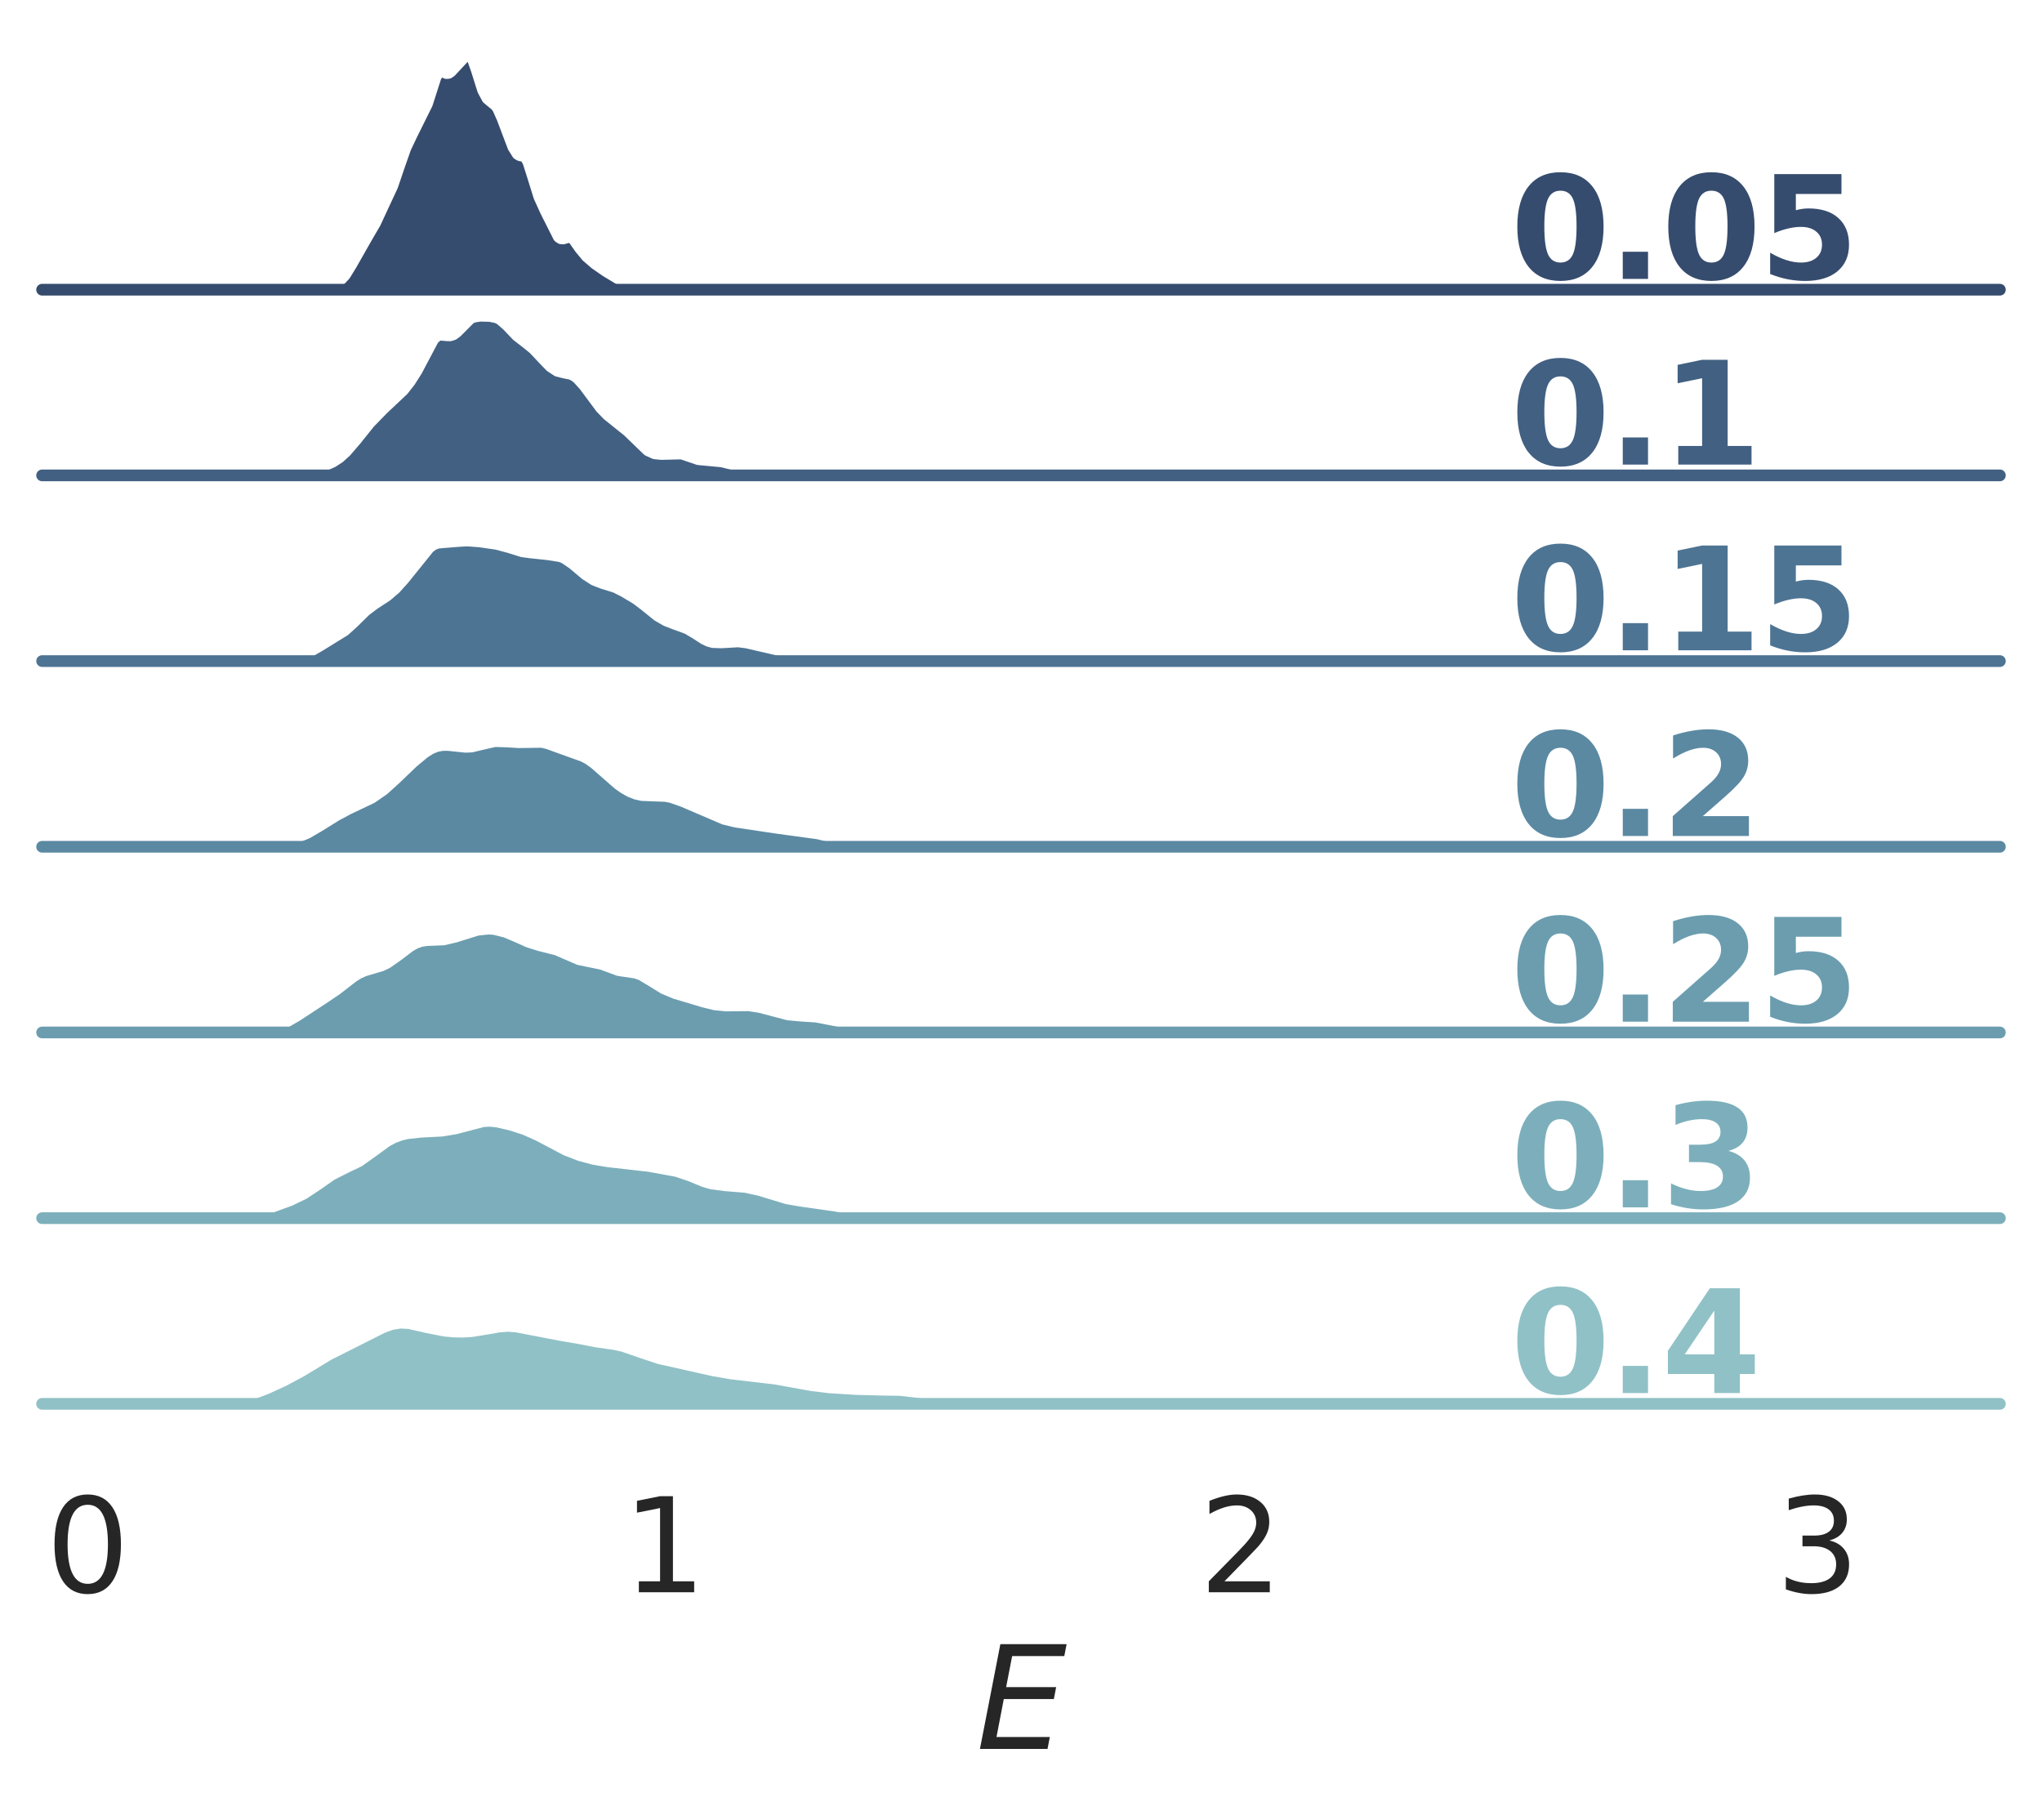 <?xml version="1.0" encoding="utf-8" standalone="no"?>
<!DOCTYPE svg PUBLIC "-//W3C//DTD SVG 1.1//EN"
  "http://www.w3.org/Graphics/SVG/1.1/DTD/svg11.dtd">
<svg height="311.267pt" version="1.1" viewBox="0 0 349.2 311.267" width="349.2pt" xmlns="http://www.w3.org/2000/svg" xmlns:xlink="http://www.w3.org/1999/xlink">
 <defs>
  <style type="text/css">*{stroke-linecap:butt;stroke-linejoin:round;}</style>
 </defs>
 <g id="figure_1">
  <g id="patch_1">
   <path d="M 0 311.267 
L 349.2 311.267 
L 349.2 0 
L 0 0 
z
" style="fill:#ffffff;"/>
  </g>
  <g id="axes_1">
   <g id="patch_2">
    <path d="M 7.2 49.536 
L 342 49.536 
L 342 7.2 
L 7.2 7.2 
z
" style="fill:none;"/>
   </g>
   <g id="matplotlib.axis_1">
    <g id="xtick_1"/>
    <g id="xtick_2"/>
    <g id="xtick_3"/>
    <g id="xtick_4"/>
   </g>
   <g id="matplotlib.axis_2"/>
   <g id="PolyCollection_1">
    <defs>
     <path d="M 47.874 -261.733 
L 47.874 -261.731 
L 48.243 -261.731 
L 48.613 -261.731 
L 48.983 -261.731 
L 49.352 -261.731 
L 49.722 -261.731 
L 50.091 -261.731 
L 50.461 -261.731 
L 50.831 -261.731 
L 51.2 -261.731 
L 51.57 -261.731 
L 51.939 -261.731 
L 52.309 -261.731 
L 52.679 -261.731 
L 53.048 -261.731 
L 53.418 -261.731 
L 53.787 -261.731 
L 54.157 -261.731 
L 54.527 -261.731 
L 54.896 -261.731 
L 55.266 -261.731 
L 55.636 -261.731 
L 56.005 -261.731 
L 56.375 -261.731 
L 56.744 -261.731 
L 57.114 -261.731 
L 57.484 -261.731 
L 57.853 -261.731 
L 58.223 -261.731 
L 58.592 -261.731 
L 58.962 -261.731 
L 59.332 -261.731 
L 59.701 -261.731 
L 60.071 -261.731 
L 60.44 -261.731 
L 60.81 -261.731 
L 61.18 -261.731 
L 61.549 -261.731 
L 61.919 -261.731 
L 62.288 -261.731 
L 62.658 -261.731 
L 63.028 -261.731 
L 63.397 -261.731 
L 63.767 -261.731 
L 64.136 -261.731 
L 64.506 -261.731 
L 64.876 -261.731 
L 65.245 -261.731 
L 65.615 -261.731 
L 65.984 -261.731 
L 66.354 -261.731 
L 66.724 -261.731 
L 67.093 -261.731 
L 67.463 -261.731 
L 67.832 -261.731 
L 68.202 -261.731 
L 68.572 -261.731 
L 68.941 -261.731 
L 69.311 -261.731 
L 69.68 -261.731 
L 70.05 -261.731 
L 70.42 -261.731 
L 70.789 -261.731 
L 71.159 -261.731 
L 71.528 -261.731 
L 71.898 -261.731 
L 72.268 -261.731 
L 72.637 -261.731 
L 73.007 -261.731 
L 73.377 -261.731 
L 73.746 -261.731 
L 74.116 -261.731 
L 74.485 -261.731 
L 74.855 -261.731 
L 75.225 -261.731 
L 75.594 -261.731 
L 75.964 -261.731 
L 76.333 -261.731 
L 76.703 -261.731 
L 77.073 -261.731 
L 77.442 -261.731 
L 77.812 -261.731 
L 78.181 -261.731 
L 78.551 -261.731 
L 78.921 -261.731 
L 79.29 -261.731 
L 79.66 -261.731 
L 80.029 -261.731 
L 80.399 -261.731 
L 80.769 -261.731 
L 81.138 -261.731 
L 81.508 -261.731 
L 81.877 -261.731 
L 82.247 -261.731 
L 82.617 -261.731 
L 82.986 -261.731 
L 83.356 -261.731 
L 83.725 -261.731 
L 84.095 -261.731 
L 84.465 -261.731 
L 84.834 -261.731 
L 85.204 -261.731 
L 85.573 -261.731 
L 85.943 -261.731 
L 86.313 -261.731 
L 86.682 -261.731 
L 87.052 -261.731 
L 87.421 -261.731 
L 87.791 -261.731 
L 88.161 -261.731 
L 88.53 -261.731 
L 88.9 -261.731 
L 89.269 -261.731 
L 89.639 -261.731 
L 90.009 -261.731 
L 90.378 -261.731 
L 90.748 -261.731 
L 91.117 -261.731 
L 91.487 -261.731 
L 91.857 -261.731 
L 92.226 -261.731 
L 92.596 -261.731 
L 92.966 -261.731 
L 93.335 -261.731 
L 93.705 -261.731 
L 94.074 -261.731 
L 94.444 -261.731 
L 94.814 -261.731 
L 95.183 -261.731 
L 95.553 -261.731 
L 95.922 -261.731 
L 96.292 -261.731 
L 96.662 -261.731 
L 97.031 -261.731 
L 97.401 -261.731 
L 97.77 -261.731 
L 98.14 -261.731 
L 98.51 -261.731 
L 98.879 -261.731 
L 99.249 -261.731 
L 99.618 -261.731 
L 99.988 -261.731 
L 100.358 -261.731 
L 100.727 -261.731 
L 101.097 -261.731 
L 101.466 -261.731 
L 101.836 -261.731 
L 102.206 -261.731 
L 102.575 -261.731 
L 102.945 -261.731 
L 103.314 -261.731 
L 103.684 -261.731 
L 104.054 -261.731 
L 104.423 -261.731 
L 104.793 -261.731 
L 105.162 -261.731 
L 105.532 -261.731 
L 105.902 -261.731 
L 106.271 -261.731 
L 106.641 -261.731 
L 107.01 -261.731 
L 107.38 -261.731 
L 107.75 -261.731 
L 108.119 -261.731 
L 108.489 -261.731 
L 108.858 -261.731 
L 109.228 -261.731 
L 109.598 -261.731 
L 109.967 -261.731 
L 110.337 -261.731 
L 110.706 -261.731 
L 111.076 -261.731 
L 111.446 -261.731 
L 111.815 -261.731 
L 112.185 -261.731 
L 112.555 -261.731 
L 112.924 -261.731 
L 113.294 -261.731 
L 113.663 -261.731 
L 114.033 -261.731 
L 114.403 -261.731 
L 114.772 -261.731 
L 115.142 -261.731 
L 115.511 -261.731 
L 115.881 -261.731 
L 116.251 -261.731 
L 116.62 -261.731 
L 116.99 -261.731 
L 117.359 -261.731 
L 117.729 -261.731 
L 118.099 -261.731 
L 118.468 -261.731 
L 118.838 -261.731 
L 119.207 -261.731 
L 119.577 -261.731 
L 119.947 -261.731 
L 120.316 -261.731 
L 120.686 -261.731 
L 121.055 -261.731 
L 121.425 -261.731 
L 121.425 -261.735 
L 121.425 -261.735 
L 121.055 -261.74 
L 120.686 -261.752 
L 120.316 -261.775 
L 119.947 -261.812 
L 119.577 -261.868 
L 119.207 -261.939 
L 118.838 -262.017 
L 118.468 -262.094 
L 118.099 -262.16 
L 117.729 -262.217 
L 117.359 -262.274 
L 116.99 -262.341 
L 116.62 -262.422 
L 116.251 -262.509 
L 115.881 -262.587 
L 115.511 -262.64 
L 115.142 -262.663 
L 114.772 -262.66 
L 114.403 -262.641 
L 114.033 -262.619 
L 113.663 -262.603 
L 113.294 -262.602 
L 112.924 -262.621 
L 112.555 -262.665 
L 112.185 -262.729 
L 111.815 -262.801 
L 111.446 -262.859 
L 111.076 -262.887 
L 110.706 -262.88 
L 110.337 -262.85 
L 109.967 -262.824 
L 109.598 -262.832 
L 109.228 -262.894 
L 108.858 -263.009 
L 108.489 -263.154 
L 108.119 -263.291 
L 107.75 -263.388 
L 107.38 -263.431 
L 107.01 -263.432 
L 106.641 -263.429 
L 106.271 -263.46 
L 105.902 -263.554 
L 105.532 -263.716 
L 105.162 -263.93 
L 104.793 -264.173 
L 104.423 -264.419 
L 104.054 -264.658 
L 103.684 -264.889 
L 103.314 -265.121 
L 102.945 -265.362 
L 102.575 -265.616 
L 102.206 -265.883 
L 101.836 -266.162 
L 101.466 -266.454 
L 101.097 -266.76 
L 100.727 -267.087 
L 100.358 -267.439 
L 99.988 -267.83 
L 99.618 -268.273 
L 99.249 -268.776 
L 98.879 -269.327 
L 98.51 -269.877 
L 98.14 -270.349 
L 97.77 -270.669 
L 97.401 -270.793 
L 97.031 -270.743 
L 96.662 -270.601 
L 96.292 -270.488 
L 95.922 -270.52 
L 95.553 -270.779 
L 95.183 -271.279 
L 94.814 -271.975 
L 94.444 -272.783 
L 94.074 -273.616 
L 93.705 -274.42 
L 93.335 -275.185 
L 92.966 -275.938 
L 92.596 -276.734 
L 92.226 -277.632 
L 91.857 -278.679 
L 91.487 -279.885 
L 91.117 -281.192 
L 90.748 -282.464 
L 90.378 -283.524 
L 90.009 -284.234 
L 89.639 -284.572 
L 89.269 -284.665 
L 88.9 -284.723 
L 88.53 -284.943 
L 88.161 -285.417 
L 87.791 -286.126 
L 87.421 -286.994 
L 87.052 -287.951 
L 86.682 -288.96 
L 86.313 -289.996 
L 85.943 -291.014 
L 85.573 -291.938 
L 85.204 -292.691 
L 84.834 -293.232 
L 84.465 -293.585 
L 84.095 -293.83 
L 83.725 -294.085 
L 83.356 -294.459 
L 82.986 -295.032 
L 82.617 -295.842 
L 82.247 -296.884 
L 81.877 -298.098 
L 81.508 -299.373 
L 81.138 -300.549 
L 80.769 -301.451 
L 80.399 -301.958 
L 80.029 -302.051 
L 79.66 -301.828 
L 79.29 -301.45 
L 78.921 -301.054 
L 78.551 -300.693 
L 78.181 -300.33 
L 77.812 -299.916 
L 77.442 -299.46 
L 77.073 -299.048 
L 76.703 -298.799 
L 76.333 -298.772 
L 75.964 -298.916 
L 75.594 -299.082 
L 75.225 -299.083 
L 74.855 -298.773 
L 74.485 -298.092 
L 74.116 -297.087 
L 73.746 -295.882 
L 73.377 -294.638 
L 73.007 -293.496 
L 72.637 -292.529 
L 72.268 -291.731 
L 71.898 -291.039 
L 71.528 -290.378 
L 71.159 -289.699 
L 70.789 -288.996 
L 70.42 -288.28 
L 70.05 -287.551 
L 69.68 -286.784 
L 69.311 -285.94 
L 68.941 -284.986 
L 68.572 -283.92 
L 68.202 -282.772 
L 67.832 -281.606 
L 67.463 -280.496 
L 67.093 -279.5 
L 66.724 -278.636 
L 66.354 -277.871 
L 65.984 -277.139 
L 65.615 -276.381 
L 65.245 -275.575 
L 64.876 -274.74 
L 64.506 -273.916 
L 64.136 -273.143 
L 63.767 -272.439 
L 63.397 -271.798 
L 63.028 -271.196 
L 62.658 -270.606 
L 62.288 -270.003 
L 61.919 -269.377 
L 61.549 -268.729 
L 61.18 -268.067 
L 60.81 -267.398 
L 60.44 -266.724 
L 60.071 -266.052 
L 59.701 -265.397 
L 59.332 -264.785 
L 58.962 -264.246 
L 58.592 -263.803 
L 58.223 -263.46 
L 57.853 -263.209 
L 57.484 -263.025 
L 57.114 -262.885 
L 56.744 -262.769 
L 56.375 -262.669 
L 56.005 -262.582 
L 55.636 -262.508 
L 55.266 -262.441 
L 54.896 -262.373 
L 54.527 -262.296 
L 54.157 -262.207 
L 53.787 -262.113 
L 53.418 -262.025 
L 53.048 -261.957 
L 52.679 -261.915 
L 52.309 -261.9 
L 51.939 -261.902 
L 51.57 -261.909 
L 51.2 -261.91 
L 50.831 -261.896 
L 50.461 -261.869 
L 50.091 -261.835 
L 49.722 -261.802 
L 49.352 -261.774 
L 48.983 -261.755 
L 48.613 -261.743 
L 48.243 -261.736 
L 47.874 -261.733 
z
" id="m0f1898ca7c" style="stroke:#364c6e;stroke-width:1.5;"/>
    </defs>
    <g>
     <use style="fill:#364c6e;stroke:#364c6e;stroke-width:1.5;" x="0" xlink:href="#m0f1898ca7c" y="311.267"/>
    </g>
   </g>
   <g id="line2d_1">
    <path d="M 47.874 49.534 
L 50.091 49.432 
L 51.939 49.365 
L 53.048 49.311 
L 56.375 48.599 
L 57.484 48.242 
L 58.223 47.807 
L 58.962 47.021 
L 60.071 45.215 
L 62.658 40.662 
L 64.136 38.124 
L 67.093 31.767 
L 68.202 28.495 
L 69.311 25.328 
L 70.42 22.987 
L 73.007 17.772 
L 74.485 13.175 
L 74.855 12.495 
L 75.225 12.184 
L 75.594 12.185 
L 76.333 12.495 
L 76.703 12.468 
L 77.073 12.219 
L 79.66 9.439 
L 80.029 9.216 
L 80.399 9.309 
L 80.769 9.816 
L 81.508 11.894 
L 82.617 15.425 
L 83.356 16.809 
L 84.095 17.437 
L 84.834 18.035 
L 85.204 18.576 
L 85.943 20.254 
L 87.791 25.141 
L 88.53 26.325 
L 88.9 26.544 
L 89.639 26.695 
L 90.009 27.034 
L 90.378 27.743 
L 91.117 30.075 
L 92.226 33.636 
L 93.335 36.083 
L 95.553 40.488 
L 95.922 40.747 
L 96.292 40.78 
L 97.401 40.474 
L 97.77 40.599 
L 98.14 40.918 
L 99.249 42.491 
L 100.358 43.828 
L 101.836 45.105 
L 103.684 46.378 
L 105.902 47.714 
L 106.641 47.839 
L 107.75 47.879 
L 109.967 48.443 
L 111.446 48.408 
L 113.663 48.664 
L 115.511 48.627 
L 118.099 49.107 
L 121.055 49.527 
L 121.425 49.533 
L 121.425 49.533 
" style="fill:none;stroke:#ffffff;stroke-linecap:round;stroke-width:2;"/>
   </g>
   <g id="line2d_2">
    <path d="M 7.2 49.536 
L 342 49.536 
" style="fill:none;stroke:#364c6e;stroke-linecap:round;stroke-width:2;"/>
   </g>
   <g id="text_1">
    <!-- 0.05 -->
    <g style="fill:#364c6e;" transform="translate(258.3 47.691)scale(0.24 -0.24)">
     <defs>
      <path d="M 2944 2338 
Q 2944 3213 2780 3570 
Q 2616 3928 2228 3928 
Q 1841 3928 1675 3570 
Q 1509 3213 1509 2338 
Q 1509 1453 1675 1090 
Q 1841 728 2228 728 
Q 2613 728 2778 1090 
Q 2944 1453 2944 2338 
z
M 4147 2328 
Q 4147 1169 3647 539 
Q 3147 -91 2228 -91 
Q 1306 -91 806 539 
Q 306 1169 306 2328 
Q 306 3491 806 4120 
Q 1306 4750 2228 4750 
Q 3147 4750 3647 4120 
Q 4147 3491 4147 2328 
z
" id="DejaVuSans-Bold-30" transform="scale(0.016)"/>
      <path d="M 653 1209 
L 1778 1209 
L 1778 0 
L 653 0 
L 653 1209 
z
" id="DejaVuSans-Bold-2e" transform="scale(0.016)"/>
      <path d="M 678 4666 
L 3669 4666 
L 3669 3781 
L 1638 3781 
L 1638 3059 
Q 1775 3097 1914 3117 
Q 2053 3138 2203 3138 
Q 3056 3138 3531 2711 
Q 4006 2284 4006 1522 
Q 4006 766 3489 337 
Q 2972 -91 2053 -91 
Q 1656 -91 1267 -14 
Q 878 63 494 219 
L 494 1166 
Q 875 947 1217 837 
Q 1559 728 1863 728 
Q 2300 728 2551 942 
Q 2803 1156 2803 1522 
Q 2803 1891 2551 2103 
Q 2300 2316 1863 2316 
Q 1603 2316 1309 2248 
Q 1016 2181 678 2041 
L 678 4666 
z
" id="DejaVuSans-Bold-35" transform="scale(0.016)"/>
     </defs>
     <use xlink:href="#DejaVuSans-Bold-30"/>
     <use x="69.58" xlink:href="#DejaVuSans-Bold-2e"/>
     <use x="107.568" xlink:href="#DejaVuSans-Bold-30"/>
     <use x="177.148" xlink:href="#DejaVuSans-Bold-35"/>
    </g>
   </g>
  </g>
  <g id="axes_2">
   <g id="patch_3">
    <path d="M 7.2 81.288 
L 342 81.288 
L 342 38.952 
L 7.2 38.952 
z
" style="fill:none;"/>
   </g>
   <g id="matplotlib.axis_3">
    <g id="xtick_5"/>
    <g id="xtick_6"/>
    <g id="xtick_7"/>
    <g id="xtick_8"/>
   </g>
   <g id="matplotlib.axis_4"/>
   <g id="PolyCollection_2">
    <defs>
     <path d="M 48.246 -229.981 
L 48.246 -229.979 
L 48.82 -229.979 
L 49.394 -229.979 
L 49.968 -229.979 
L 50.542 -229.979 
L 51.116 -229.979 
L 51.69 -229.979 
L 52.264 -229.979 
L 52.839 -229.979 
L 53.413 -229.979 
L 53.987 -229.979 
L 54.561 -229.979 
L 55.135 -229.979 
L 55.709 -229.979 
L 56.283 -229.979 
L 56.857 -229.979 
L 57.431 -229.979 
L 58.005 -229.979 
L 58.579 -229.979 
L 59.153 -229.979 
L 59.727 -229.979 
L 60.301 -229.979 
L 60.875 -229.979 
L 61.449 -229.979 
L 62.023 -229.979 
L 62.597 -229.979 
L 63.172 -229.979 
L 63.746 -229.979 
L 64.32 -229.979 
L 64.894 -229.979 
L 65.468 -229.979 
L 66.042 -229.979 
L 66.616 -229.979 
L 67.19 -229.979 
L 67.764 -229.979 
L 68.338 -229.979 
L 68.912 -229.979 
L 69.486 -229.979 
L 70.06 -229.979 
L 70.634 -229.979 
L 71.208 -229.979 
L 71.782 -229.979 
L 72.356 -229.979 
L 72.93 -229.979 
L 73.505 -229.979 
L 74.079 -229.979 
L 74.653 -229.979 
L 75.227 -229.979 
L 75.801 -229.979 
L 76.375 -229.979 
L 76.949 -229.979 
L 77.523 -229.979 
L 78.097 -229.979 
L 78.671 -229.979 
L 79.245 -229.979 
L 79.819 -229.979 
L 80.393 -229.979 
L 80.967 -229.979 
L 81.541 -229.979 
L 82.115 -229.979 
L 82.689 -229.979 
L 83.263 -229.979 
L 83.837 -229.979 
L 84.412 -229.979 
L 84.986 -229.979 
L 85.56 -229.979 
L 86.134 -229.979 
L 86.708 -229.979 
L 87.282 -229.979 
L 87.856 -229.979 
L 88.43 -229.979 
L 89.004 -229.979 
L 89.578 -229.979 
L 90.152 -229.979 
L 90.726 -229.979 
L 91.3 -229.979 
L 91.874 -229.979 
L 92.448 -229.979 
L 93.022 -229.979 
L 93.596 -229.979 
L 94.17 -229.979 
L 94.745 -229.979 
L 95.319 -229.979 
L 95.893 -229.979 
L 96.467 -229.979 
L 97.041 -229.979 
L 97.615 -229.979 
L 98.189 -229.979 
L 98.763 -229.979 
L 99.337 -229.979 
L 99.911 -229.979 
L 100.485 -229.979 
L 101.059 -229.979 
L 101.633 -229.979 
L 102.207 -229.979 
L 102.781 -229.979 
L 103.355 -229.979 
L 103.929 -229.979 
L 104.503 -229.979 
L 105.077 -229.979 
L 105.652 -229.979 
L 106.226 -229.979 
L 106.8 -229.979 
L 107.374 -229.979 
L 107.948 -229.979 
L 108.522 -229.979 
L 109.096 -229.979 
L 109.67 -229.979 
L 110.244 -229.979 
L 110.818 -229.979 
L 111.392 -229.979 
L 111.966 -229.979 
L 112.54 -229.979 
L 113.114 -229.979 
L 113.688 -229.979 
L 114.262 -229.979 
L 114.836 -229.979 
L 115.41 -229.979 
L 115.985 -229.979 
L 116.559 -229.979 
L 117.133 -229.979 
L 117.707 -229.979 
L 118.281 -229.979 
L 118.855 -229.979 
L 119.429 -229.979 
L 120.003 -229.979 
L 120.577 -229.979 
L 121.151 -229.979 
L 121.725 -229.979 
L 122.299 -229.979 
L 122.873 -229.979 
L 123.447 -229.979 
L 124.021 -229.979 
L 124.595 -229.979 
L 125.169 -229.979 
L 125.743 -229.979 
L 126.318 -229.979 
L 126.892 -229.979 
L 127.466 -229.979 
L 128.04 -229.979 
L 128.614 -229.979 
L 129.188 -229.979 
L 129.762 -229.979 
L 130.336 -229.979 
L 130.91 -229.979 
L 131.484 -229.979 
L 132.058 -229.979 
L 132.632 -229.979 
L 133.206 -229.979 
L 133.78 -229.979 
L 134.354 -229.979 
L 134.928 -229.979 
L 135.502 -229.979 
L 136.076 -229.979 
L 136.65 -229.979 
L 137.225 -229.979 
L 137.799 -229.979 
L 138.373 -229.979 
L 138.947 -229.979 
L 139.521 -229.979 
L 140.095 -229.979 
L 140.669 -229.979 
L 141.243 -229.979 
L 141.817 -229.979 
L 142.391 -229.979 
L 142.965 -229.979 
L 143.539 -229.979 
L 144.113 -229.979 
L 144.687 -229.979 
L 145.261 -229.979 
L 145.835 -229.979 
L 146.409 -229.979 
L 146.983 -229.979 
L 147.558 -229.979 
L 148.132 -229.979 
L 148.706 -229.979 
L 149.28 -229.979 
L 149.854 -229.979 
L 150.428 -229.979 
L 151.002 -229.979 
L 151.576 -229.979 
L 152.15 -229.979 
L 152.724 -229.979 
L 153.298 -229.979 
L 153.872 -229.979 
L 154.446 -229.979 
L 155.02 -229.979 
L 155.594 -229.979 
L 156.168 -229.979 
L 156.742 -229.979 
L 157.316 -229.979 
L 157.89 -229.979 
L 158.465 -229.979 
L 159.039 -229.979 
L 159.613 -229.979 
L 160.187 -229.979 
L 160.761 -229.979 
L 161.335 -229.979 
L 161.909 -229.979 
L 162.483 -229.979 
L 162.483 -229.981 
L 162.483 -229.981 
L 161.909 -229.983 
L 161.335 -229.988 
L 160.761 -229.997 
L 160.187 -230.011 
L 159.613 -230.032 
L 159.039 -230.058 
L 158.465 -230.083 
L 157.89 -230.102 
L 157.316 -230.114 
L 156.742 -230.118 
L 156.168 -230.119 
L 155.594 -230.119 
L 155.02 -230.118 
L 154.446 -230.114 
L 153.872 -230.103 
L 153.298 -230.084 
L 152.724 -230.061 
L 152.15 -230.041 
L 151.576 -230.029 
L 151.002 -230.029 
L 150.428 -230.041 
L 149.854 -230.06 
L 149.28 -230.081 
L 148.706 -230.095 
L 148.132 -230.099 
L 147.558 -230.094 
L 146.983 -230.086 
L 146.409 -230.086 
L 145.835 -230.101 
L 145.261 -230.134 
L 144.687 -230.18 
L 144.113 -230.232 
L 143.539 -230.283 
L 142.965 -230.332 
L 142.391 -230.382 
L 141.817 -230.438 
L 141.243 -230.496 
L 140.669 -230.545 
L 140.095 -230.571 
L 139.521 -230.563 
L 138.947 -230.525 
L 138.373 -230.466 
L 137.799 -230.403 
L 137.225 -230.353 
L 136.65 -230.325 
L 136.076 -230.324 
L 135.502 -230.344 
L 134.928 -230.378 
L 134.354 -230.416 
L 133.78 -230.449 
L 133.206 -230.475 
L 132.632 -230.496 
L 132.058 -230.519 
L 131.484 -230.553 
L 130.91 -230.609 
L 130.336 -230.694 
L 129.762 -230.807 
L 129.188 -230.939 
L 128.614 -231.074 
L 128.04 -231.201 
L 127.466 -231.317 
L 126.892 -231.43 
L 126.318 -231.554 
L 125.743 -231.699 
L 125.169 -231.865 
L 124.595 -232.043 
L 124.021 -232.217 
L 123.447 -232.37 
L 122.873 -232.493 
L 122.299 -232.581 
L 121.725 -232.637 
L 121.151 -232.668 
L 120.577 -232.683 
L 120.003 -232.7 
L 119.429 -232.746 
L 118.855 -232.85 
L 118.281 -233.027 
L 117.707 -233.263 
L 117.133 -233.515 
L 116.559 -233.723 
L 115.985 -233.842 
L 115.41 -233.861 
L 114.836 -233.811 
L 114.262 -233.734 
L 113.688 -233.668 
L 113.114 -233.635 
L 112.54 -233.653 
L 111.966 -233.746 
L 111.392 -233.944 
L 110.818 -234.268 
L 110.244 -234.714 
L 109.67 -235.255 
L 109.096 -235.848 
L 108.522 -236.453 
L 107.948 -237.041 
L 107.374 -237.589 
L 106.8 -238.089 
L 106.226 -238.542 
L 105.652 -238.968 
L 105.077 -239.394 
L 104.503 -239.849 
L 103.929 -240.351 
L 103.355 -240.912 
L 102.781 -241.538 
L 102.207 -242.233 
L 101.633 -242.993 
L 101.059 -243.8 
L 100.485 -244.618 
L 99.911 -245.398 
L 99.337 -246.092 
L 98.763 -246.658 
L 98.189 -247.073 
L 97.615 -247.338 
L 97.041 -247.485 
L 96.467 -247.572 
L 95.893 -247.674 
L 95.319 -247.861 
L 94.745 -248.174 
L 94.17 -248.62 
L 93.596 -249.176 
L 93.022 -249.8 
L 92.448 -250.444 
L 91.874 -251.064 
L 91.3 -251.63 
L 90.726 -252.129 
L 90.152 -252.571 
L 89.578 -252.986 
L 89.004 -253.416 
L 88.43 -253.901 
L 87.856 -254.461 
L 87.282 -255.081 
L 86.708 -255.706 
L 86.134 -256.264 
L 85.56 -256.698 
L 84.986 -256.987 
L 84.412 -257.152 
L 83.837 -257.236 
L 83.263 -257.275 
L 82.689 -257.292 
L 82.115 -257.285 
L 81.541 -257.234 
L 80.967 -257.101 
L 80.393 -256.836 
L 79.819 -256.402 
L 79.245 -255.811 
L 78.671 -255.142 
L 78.097 -254.53 
L 77.523 -254.102 
L 76.949 -253.921 
L 76.375 -253.946 
L 75.801 -254.045 
L 75.227 -254.049 
L 74.653 -253.813 
L 74.079 -253.257 
L 73.505 -252.392 
L 72.93 -251.299 
L 72.356 -250.1 
L 71.782 -248.917 
L 71.208 -247.831 
L 70.634 -246.873 
L 70.06 -246.029 
L 69.486 -245.268 
L 68.912 -244.573 
L 68.338 -243.94 
L 67.764 -243.369 
L 67.19 -242.85 
L 66.616 -242.357 
L 66.042 -241.857 
L 65.468 -241.33 
L 64.894 -240.773 
L 64.32 -240.195 
L 63.746 -239.598 
L 63.172 -238.971 
L 62.597 -238.3 
L 62.023 -237.584 
L 61.449 -236.841 
L 60.875 -236.1 
L 60.301 -235.386 
L 59.727 -234.714 
L 59.153 -234.094 
L 58.579 -233.537 
L 58.005 -233.054 
L 57.431 -232.647 
L 56.857 -232.308 
L 56.283 -232.018 
L 55.709 -231.757 
L 55.135 -231.507 
L 54.561 -231.259 
L 53.987 -231.012 
L 53.413 -230.772 
L 52.839 -230.553 
L 52.264 -230.367 
L 51.69 -230.222 
L 51.116 -230.118 
L 50.542 -230.052 
L 49.968 -230.014 
L 49.394 -229.994 
L 48.82 -229.985 
L 48.246 -229.981 
z
" id="mf66c9935b0" style="stroke:#426082;stroke-width:1.5;"/>
    </defs>
    <g>
     <use style="fill:#426082;stroke:#426082;stroke-width:1.5;" x="0" xlink:href="#mf66c9935b0" y="311.267"/>
    </g>
   </g>
   <g id="line2d_3">
    <path d="M 48.246 81.286 
L 50.542 81.215 
L 51.69 81.046 
L 53.413 80.495 
L 56.857 78.96 
L 58.005 78.214 
L 59.153 77.174 
L 60.875 75.167 
L 63.172 72.297 
L 65.468 69.938 
L 68.912 66.694 
L 70.06 65.239 
L 71.208 63.436 
L 74.079 58.01 
L 74.653 57.455 
L 75.227 57.218 
L 76.375 57.322 
L 76.949 57.346 
L 77.523 57.165 
L 78.097 56.738 
L 80.393 54.432 
L 80.967 54.166 
L 82.115 53.982 
L 83.837 54.032 
L 84.986 54.28 
L 85.56 54.569 
L 86.708 55.562 
L 88.43 57.366 
L 90.152 58.697 
L 91.3 59.637 
L 93.022 61.467 
L 94.17 62.647 
L 95.319 63.407 
L 96.467 63.696 
L 97.615 63.929 
L 98.189 64.194 
L 98.763 64.61 
L 99.911 65.869 
L 102.781 69.73 
L 103.929 70.917 
L 105.652 72.3 
L 107.374 73.678 
L 110.818 77 
L 111.966 77.521 
L 113.114 77.632 
L 116.559 77.544 
L 119.429 78.521 
L 123.447 78.897 
L 129.188 80.329 
L 130.91 80.658 
L 133.206 80.793 
L 137.225 80.915 
L 140.669 80.722 
L 146.983 81.181 
L 151.002 81.238 
L 162.483 81.287 
L 162.483 81.287 
" style="fill:none;stroke:#ffffff;stroke-linecap:round;stroke-width:2;"/>
   </g>
   <g id="line2d_4">
    <path d="M 7.2 81.288 
L 342 81.288 
" style="fill:none;stroke:#426082;stroke-linecap:round;stroke-width:2;"/>
   </g>
   <g id="text_2">
    <!-- 0.1 -->
    <g style="fill:#426082;" transform="translate(258.3 79.443)scale(0.24 -0.24)">
     <defs>
      <path d="M 750 831 
L 1813 831 
L 1813 3847 
L 722 3622 
L 722 4441 
L 1806 4666 
L 2950 4666 
L 2950 831 
L 4013 831 
L 4013 0 
L 750 0 
L 750 831 
z
" id="DejaVuSans-Bold-31" transform="scale(0.016)"/>
     </defs>
     <use xlink:href="#DejaVuSans-Bold-30"/>
     <use x="69.58" xlink:href="#DejaVuSans-Bold-2e"/>
     <use x="107.568" xlink:href="#DejaVuSans-Bold-31"/>
    </g>
   </g>
  </g>
  <g id="axes_3">
   <g id="patch_4">
    <path d="M 7.2 113.04 
L 342 113.04 
L 342 70.704 
L 7.2 70.704 
z
" style="fill:none;"/>
   </g>
   <g id="matplotlib.axis_5">
    <g id="xtick_9"/>
    <g id="xtick_10"/>
    <g id="xtick_11"/>
    <g id="xtick_12"/>
   </g>
   <g id="matplotlib.axis_6"/>
   <g id="PolyCollection_3">
    <defs>
     <path d="M 35.022 -198.228 
L 35.022 -198.227 
L 35.746 -198.227 
L 36.47 -198.227 
L 37.194 -198.227 
L 37.918 -198.227 
L 38.641 -198.227 
L 39.365 -198.227 
L 40.089 -198.227 
L 40.813 -198.227 
L 41.537 -198.227 
L 42.261 -198.227 
L 42.984 -198.227 
L 43.708 -198.227 
L 44.432 -198.227 
L 45.156 -198.227 
L 45.88 -198.227 
L 46.604 -198.227 
L 47.327 -198.227 
L 48.051 -198.227 
L 48.775 -198.227 
L 49.499 -198.227 
L 50.223 -198.227 
L 50.947 -198.227 
L 51.67 -198.227 
L 52.394 -198.227 
L 53.118 -198.227 
L 53.842 -198.227 
L 54.566 -198.227 
L 55.289 -198.227 
L 56.013 -198.227 
L 56.737 -198.227 
L 57.461 -198.227 
L 58.185 -198.227 
L 58.909 -198.227 
L 59.632 -198.227 
L 60.356 -198.227 
L 61.08 -198.227 
L 61.804 -198.227 
L 62.528 -198.227 
L 63.252 -198.227 
L 63.975 -198.227 
L 64.699 -198.227 
L 65.423 -198.227 
L 66.147 -198.227 
L 66.871 -198.227 
L 67.595 -198.227 
L 68.318 -198.227 
L 69.042 -198.227 
L 69.766 -198.227 
L 70.49 -198.227 
L 71.214 -198.227 
L 71.938 -198.227 
L 72.661 -198.227 
L 73.385 -198.227 
L 74.109 -198.227 
L 74.833 -198.227 
L 75.557 -198.227 
L 76.281 -198.227 
L 77.004 -198.227 
L 77.728 -198.227 
L 78.452 -198.227 
L 79.176 -198.227 
L 79.9 -198.227 
L 80.623 -198.227 
L 81.347 -198.227 
L 82.071 -198.227 
L 82.795 -198.227 
L 83.519 -198.227 
L 84.243 -198.227 
L 84.966 -198.227 
L 85.69 -198.227 
L 86.414 -198.227 
L 87.138 -198.227 
L 87.862 -198.227 
L 88.586 -198.227 
L 89.309 -198.227 
L 90.033 -198.227 
L 90.757 -198.227 
L 91.481 -198.227 
L 92.205 -198.227 
L 92.929 -198.227 
L 93.652 -198.227 
L 94.376 -198.227 
L 95.1 -198.227 
L 95.824 -198.227 
L 96.548 -198.227 
L 97.272 -198.227 
L 97.995 -198.227 
L 98.719 -198.227 
L 99.443 -198.227 
L 100.167 -198.227 
L 100.891 -198.227 
L 101.614 -198.227 
L 102.338 -198.227 
L 103.062 -198.227 
L 103.786 -198.227 
L 104.51 -198.227 
L 105.234 -198.227 
L 105.957 -198.227 
L 106.681 -198.227 
L 107.405 -198.227 
L 108.129 -198.227 
L 108.853 -198.227 
L 109.577 -198.227 
L 110.3 -198.227 
L 111.024 -198.227 
L 111.748 -198.227 
L 112.472 -198.227 
L 113.196 -198.227 
L 113.92 -198.227 
L 114.643 -198.227 
L 115.367 -198.227 
L 116.091 -198.227 
L 116.815 -198.227 
L 117.539 -198.227 
L 118.263 -198.227 
L 118.986 -198.227 
L 119.71 -198.227 
L 120.434 -198.227 
L 121.158 -198.227 
L 121.882 -198.227 
L 122.605 -198.227 
L 123.329 -198.227 
L 124.053 -198.227 
L 124.777 -198.227 
L 125.501 -198.227 
L 126.225 -198.227 
L 126.948 -198.227 
L 127.672 -198.227 
L 128.396 -198.227 
L 129.12 -198.227 
L 129.844 -198.227 
L 130.568 -198.227 
L 131.291 -198.227 
L 132.015 -198.227 
L 132.739 -198.227 
L 133.463 -198.227 
L 134.187 -198.227 
L 134.911 -198.227 
L 135.634 -198.227 
L 136.358 -198.227 
L 137.082 -198.227 
L 137.806 -198.227 
L 138.53 -198.227 
L 139.254 -198.227 
L 139.977 -198.227 
L 140.701 -198.227 
L 141.425 -198.227 
L 142.149 -198.227 
L 142.873 -198.227 
L 143.596 -198.227 
L 144.32 -198.227 
L 145.044 -198.227 
L 145.768 -198.227 
L 146.492 -198.227 
L 147.216 -198.227 
L 147.939 -198.227 
L 148.663 -198.227 
L 149.387 -198.227 
L 150.111 -198.227 
L 150.835 -198.227 
L 151.559 -198.227 
L 152.282 -198.227 
L 153.006 -198.227 
L 153.73 -198.227 
L 154.454 -198.227 
L 155.178 -198.227 
L 155.902 -198.227 
L 156.625 -198.227 
L 157.349 -198.227 
L 158.073 -198.227 
L 158.797 -198.227 
L 159.521 -198.227 
L 160.245 -198.227 
L 160.968 -198.227 
L 161.692 -198.227 
L 162.416 -198.227 
L 163.14 -198.227 
L 163.864 -198.227 
L 164.587 -198.227 
L 165.311 -198.227 
L 166.035 -198.227 
L 166.759 -198.227 
L 167.483 -198.227 
L 168.207 -198.227 
L 168.93 -198.227 
L 169.654 -198.227 
L 170.378 -198.227 
L 171.102 -198.227 
L 171.826 -198.227 
L 172.55 -198.227 
L 173.273 -198.227 
L 173.997 -198.227 
L 174.721 -198.227 
L 175.445 -198.227 
L 176.169 -198.227 
L 176.893 -198.227 
L 177.616 -198.227 
L 178.34 -198.227 
L 179.064 -198.227 
L 179.064 -198.228 
L 179.064 -198.228 
L 178.34 -198.23 
L 177.616 -198.234 
L 176.893 -198.242 
L 176.169 -198.255 
L 175.445 -198.274 
L 174.721 -198.299 
L 173.997 -198.327 
L 173.273 -198.356 
L 172.55 -198.383 
L 171.826 -198.406 
L 171.102 -198.424 
L 170.378 -198.437 
L 169.654 -198.442 
L 168.93 -198.443 
L 168.207 -198.443 
L 167.483 -198.45 
L 166.759 -198.47 
L 166.035 -198.501 
L 165.311 -198.535 
L 164.587 -198.561 
L 163.864 -198.565 
L 163.14 -198.544 
L 162.416 -198.502 
L 161.692 -198.45 
L 160.968 -198.403 
L 160.245 -198.375 
L 159.521 -198.374 
L 158.797 -198.4 
L 158.073 -198.445 
L 157.349 -198.499 
L 156.625 -198.551 
L 155.902 -198.595 
L 155.178 -198.628 
L 154.454 -198.652 
L 153.73 -198.669 
L 153.006 -198.678 
L 152.282 -198.677 
L 151.559 -198.666 
L 150.835 -198.645 
L 150.111 -198.618 
L 149.387 -198.589 
L 148.663 -198.559 
L 147.939 -198.532 
L 147.216 -198.51 
L 146.492 -198.502 
L 145.768 -198.523 
L 145.044 -198.584 
L 144.32 -198.693 
L 143.596 -198.841 
L 142.873 -199.013 
L 142.149 -199.18 
L 141.425 -199.318 
L 140.701 -199.41 
L 139.977 -199.452 
L 139.254 -199.457 
L 138.53 -199.443 
L 137.806 -199.43 
L 137.082 -199.439 
L 136.358 -199.484 
L 135.634 -199.573 
L 134.911 -199.701 
L 134.187 -199.852 
L 133.463 -200.007 
L 132.739 -200.153 
L 132.015 -200.294 
L 131.291 -200.445 
L 130.568 -200.62 
L 129.844 -200.821 
L 129.12 -201.035 
L 128.396 -201.239 
L 127.672 -201.41 
L 126.948 -201.53 
L 126.225 -201.592 
L 125.501 -201.598 
L 124.777 -201.557 
L 124.053 -201.489 
L 123.329 -201.423 
L 122.605 -201.403 
L 121.882 -201.478 
L 121.158 -201.683 
L 120.434 -202.026 
L 119.71 -202.473 
L 118.986 -202.964 
L 118.263 -203.43 
L 117.539 -203.822 
L 116.815 -204.13 
L 116.091 -204.38 
L 115.367 -204.613 
L 114.643 -204.87 
L 113.92 -205.178 
L 113.196 -205.555 
L 112.472 -206.015 
L 111.748 -206.558 
L 111.024 -207.159 
L 110.3 -207.773 
L 109.577 -208.353 
L 108.853 -208.871 
L 108.129 -209.332 
L 107.405 -209.759 
L 106.681 -210.169 
L 105.957 -210.556 
L 105.234 -210.893 
L 104.51 -211.16 
L 103.786 -211.369 
L 103.062 -211.564 
L 102.338 -211.803 
L 101.614 -212.127 
L 100.891 -212.549 
L 100.167 -213.06 
L 99.443 -213.64 
L 98.719 -214.261 
L 97.995 -214.881 
L 97.272 -215.439 
L 96.548 -215.874 
L 95.824 -216.159 
L 95.1 -216.318 
L 94.376 -216.413 
L 93.652 -216.499 
L 92.929 -216.596 
L 92.205 -216.687 
L 91.481 -216.754 
L 90.757 -216.804 
L 90.033 -216.874 
L 89.309 -217 
L 88.586 -217.193 
L 87.862 -217.433 
L 87.138 -217.682 
L 86.414 -217.91 
L 85.69 -218.105 
L 84.966 -218.267 
L 84.243 -218.402 
L 83.519 -218.515 
L 82.795 -218.609 
L 82.071 -218.688 
L 81.347 -218.758 
L 80.623 -218.817 
L 79.9 -218.848 
L 79.176 -218.833 
L 78.452 -218.767 
L 77.728 -218.679 
L 77.004 -218.614 
L 76.281 -218.591 
L 75.557 -218.571 
L 74.833 -218.467 
L 74.109 -218.184 
L 73.385 -217.672 
L 72.661 -216.942 
L 71.938 -216.058 
L 71.214 -215.101 
L 70.49 -214.131 
L 69.766 -213.185 
L 69.042 -212.281 
L 68.318 -211.437 
L 67.595 -210.671 
L 66.871 -210.001 
L 66.147 -209.426 
L 65.423 -208.927 
L 64.699 -208.469 
L 63.975 -208.008 
L 63.252 -207.503 
L 62.528 -206.923 
L 61.804 -206.26 
L 61.08 -205.536 
L 60.356 -204.797 
L 59.632 -204.1 
L 58.909 -203.485 
L 58.185 -202.962 
L 57.461 -202.512 
L 56.737 -202.097 
L 56.013 -201.683 
L 55.289 -201.252 
L 54.566 -200.806 
L 53.842 -200.361 
L 53.118 -199.94 
L 52.394 -199.562 
L 51.67 -199.241 
L 50.947 -198.981 
L 50.223 -198.776 
L 49.499 -198.617 
L 48.775 -198.494 
L 48.051 -198.401 
L 47.327 -198.333 
L 46.604 -198.289 
L 45.88 -198.264 
L 45.156 -198.256 
L 44.432 -198.26 
L 43.708 -198.274 
L 42.984 -198.292 
L 42.261 -198.309 
L 41.537 -198.319 
L 40.813 -198.318 
L 40.089 -198.307 
L 39.365 -198.289 
L 38.641 -198.27 
L 37.918 -198.253 
L 37.194 -198.241 
L 36.47 -198.234 
L 35.746 -198.23 
L 35.022 -198.228 
z
" id="mcf4625af83" style="stroke:#4e7493;stroke-width:1.5;"/>
    </defs>
    <g>
     <use style="fill:#4e7493;stroke:#4e7493;stroke-width:1.5;" x="0" xlink:href="#mcf4625af83" y="311.267"/>
    </g>
   </g>
   <g id="line2d_5">
    <path d="M 35.022 113.039 
L 47.327 112.934 
L 49.499 112.651 
L 50.947 112.286 
L 52.394 111.705 
L 54.566 110.461 
L 58.909 107.783 
L 60.356 106.471 
L 62.528 104.344 
L 63.975 103.259 
L 66.147 101.842 
L 67.595 100.596 
L 69.042 98.986 
L 73.385 93.596 
L 74.109 93.083 
L 74.833 92.801 
L 76.281 92.677 
L 78.452 92.501 
L 79.9 92.419 
L 82.071 92.58 
L 84.966 93.001 
L 87.138 93.585 
L 89.309 94.267 
L 90.757 94.463 
L 93.652 94.768 
L 95.824 95.108 
L 96.548 95.393 
L 97.995 96.386 
L 100.167 98.208 
L 101.614 99.14 
L 103.062 99.703 
L 105.234 100.374 
L 106.681 101.098 
L 108.853 102.397 
L 110.3 103.494 
L 112.472 105.252 
L 113.92 106.089 
L 115.367 106.654 
L 117.539 107.446 
L 118.986 108.303 
L 120.434 109.242 
L 121.158 109.584 
L 121.882 109.79 
L 123.329 109.844 
L 126.225 109.676 
L 127.672 109.857 
L 135.634 111.695 
L 137.082 111.828 
L 141.425 111.949 
L 145.768 112.744 
L 147.939 112.736 
L 153.73 112.599 
L 157.349 112.768 
L 160.245 112.892 
L 166.035 112.767 
L 169.654 112.825 
L 174.721 112.969 
L 179.064 113.039 
L 179.064 113.039 
" style="fill:none;stroke:#ffffff;stroke-linecap:round;stroke-width:2;"/>
   </g>
   <g id="line2d_6">
    <path d="M 7.2 113.04 
L 342 113.04 
" style="fill:none;stroke:#4e7493;stroke-linecap:round;stroke-width:2;"/>
   </g>
   <g id="text_3">
    <!-- 0.15 -->
    <g style="fill:#4e7493;" transform="translate(258.3 111.195)scale(0.24 -0.24)">
     <use xlink:href="#DejaVuSans-Bold-30"/>
     <use x="69.58" xlink:href="#DejaVuSans-Bold-2e"/>
     <use x="107.568" xlink:href="#DejaVuSans-Bold-31"/>
     <use x="177.148" xlink:href="#DejaVuSans-Bold-35"/>
    </g>
   </g>
  </g>
  <g id="axes_4">
   <g id="patch_5">
    <path d="M 7.2 144.792 
L 342 144.792 
L 342 102.456 
L 7.2 102.456 
z
" style="fill:none;"/>
   </g>
   <g id="matplotlib.axis_7">
    <g id="xtick_13"/>
    <g id="xtick_14"/>
    <g id="xtick_15"/>
    <g id="xtick_16"/>
   </g>
   <g id="matplotlib.axis_8"/>
   <g id="PolyCollection_4">
    <defs>
     <path d="M 34.422 -166.477 
L 34.422 -166.475 
L 35.426 -166.475 
L 36.431 -166.475 
L 37.436 -166.475 
L 38.44 -166.475 
L 39.445 -166.475 
L 40.449 -166.475 
L 41.454 -166.475 
L 42.459 -166.475 
L 43.463 -166.475 
L 44.468 -166.475 
L 45.472 -166.475 
L 46.477 -166.475 
L 47.482 -166.475 
L 48.486 -166.475 
L 49.491 -166.475 
L 50.495 -166.475 
L 51.5 -166.475 
L 52.505 -166.475 
L 53.509 -166.475 
L 54.514 -166.475 
L 55.518 -166.475 
L 56.523 -166.475 
L 57.528 -166.475 
L 58.532 -166.475 
L 59.537 -166.475 
L 60.541 -166.475 
L 61.546 -166.475 
L 62.551 -166.475 
L 63.555 -166.475 
L 64.56 -166.475 
L 65.564 -166.475 
L 66.569 -166.475 
L 67.574 -166.475 
L 68.578 -166.475 
L 69.583 -166.475 
L 70.587 -166.475 
L 71.592 -166.475 
L 72.597 -166.475 
L 73.601 -166.475 
L 74.606 -166.475 
L 75.61 -166.475 
L 76.615 -166.475 
L 77.62 -166.475 
L 78.624 -166.475 
L 79.629 -166.475 
L 80.633 -166.475 
L 81.638 -166.475 
L 82.643 -166.475 
L 83.647 -166.475 
L 84.652 -166.475 
L 85.656 -166.475 
L 86.661 -166.475 
L 87.666 -166.475 
L 88.67 -166.475 
L 89.675 -166.475 
L 90.679 -166.475 
L 91.684 -166.475 
L 92.689 -166.475 
L 93.693 -166.475 
L 94.698 -166.475 
L 95.702 -166.475 
L 96.707 -166.475 
L 97.712 -166.475 
L 98.716 -166.475 
L 99.721 -166.475 
L 100.725 -166.475 
L 101.73 -166.475 
L 102.735 -166.475 
L 103.739 -166.475 
L 104.744 -166.475 
L 105.748 -166.475 
L 106.753 -166.475 
L 107.758 -166.475 
L 108.762 -166.475 
L 109.767 -166.475 
L 110.771 -166.475 
L 111.776 -166.475 
L 112.781 -166.475 
L 113.785 -166.475 
L 114.79 -166.475 
L 115.794 -166.475 
L 116.799 -166.475 
L 117.804 -166.475 
L 118.808 -166.475 
L 119.813 -166.475 
L 120.817 -166.475 
L 121.822 -166.475 
L 122.827 -166.475 
L 123.831 -166.475 
L 124.836 -166.475 
L 125.84 -166.475 
L 126.845 -166.475 
L 127.85 -166.475 
L 128.854 -166.475 
L 129.859 -166.475 
L 130.863 -166.475 
L 131.868 -166.475 
L 132.873 -166.475 
L 133.877 -166.475 
L 134.882 -166.475 
L 135.886 -166.475 
L 136.891 -166.475 
L 137.896 -166.475 
L 138.9 -166.475 
L 139.905 -166.475 
L 140.909 -166.475 
L 141.914 -166.475 
L 142.919 -166.475 
L 143.923 -166.475 
L 144.928 -166.475 
L 145.932 -166.475 
L 146.937 -166.475 
L 147.942 -166.475 
L 148.946 -166.475 
L 149.951 -166.475 
L 150.955 -166.475 
L 151.96 -166.475 
L 152.965 -166.475 
L 153.969 -166.475 
L 154.974 -166.475 
L 155.978 -166.475 
L 156.983 -166.475 
L 157.988 -166.475 
L 158.992 -166.475 
L 159.997 -166.475 
L 161.001 -166.475 
L 162.006 -166.475 
L 163.011 -166.475 
L 164.015 -166.475 
L 165.02 -166.475 
L 166.024 -166.475 
L 167.029 -166.475 
L 168.034 -166.475 
L 169.038 -166.475 
L 170.043 -166.475 
L 171.047 -166.475 
L 172.052 -166.475 
L 173.057 -166.475 
L 174.061 -166.475 
L 175.066 -166.475 
L 176.07 -166.475 
L 177.075 -166.475 
L 178.08 -166.475 
L 179.084 -166.475 
L 180.089 -166.475 
L 181.093 -166.475 
L 182.098 -166.475 
L 183.103 -166.475 
L 184.107 -166.475 
L 185.112 -166.475 
L 186.116 -166.475 
L 187.121 -166.475 
L 188.126 -166.475 
L 189.13 -166.475 
L 190.135 -166.475 
L 191.139 -166.475 
L 192.144 -166.475 
L 193.149 -166.475 
L 194.153 -166.475 
L 195.158 -166.475 
L 196.162 -166.475 
L 197.167 -166.475 
L 198.172 -166.475 
L 199.176 -166.475 
L 200.181 -166.475 
L 201.185 -166.475 
L 202.19 -166.475 
L 203.195 -166.475 
L 204.199 -166.475 
L 205.204 -166.475 
L 206.208 -166.475 
L 207.213 -166.475 
L 208.218 -166.475 
L 209.222 -166.475 
L 210.227 -166.475 
L 211.231 -166.475 
L 212.236 -166.475 
L 213.241 -166.475 
L 214.245 -166.475 
L 215.25 -166.475 
L 216.254 -166.475 
L 217.259 -166.475 
L 218.264 -166.475 
L 219.268 -166.475 
L 220.273 -166.475 
L 221.277 -166.475 
L 222.282 -166.475 
L 223.287 -166.475 
L 224.291 -166.475 
L 225.296 -166.475 
L 226.3 -166.475 
L 227.305 -166.475 
L 228.31 -166.475 
L 229.314 -166.475 
L 230.319 -166.475 
L 231.323 -166.475 
L 232.328 -166.475 
L 233.333 -166.475 
L 234.337 -166.475 
L 234.337 -166.476 
L 234.337 -166.476 
L 233.333 -166.478 
L 232.328 -166.483 
L 231.323 -166.491 
L 230.319 -166.506 
L 229.314 -166.525 
L 228.31 -166.543 
L 227.305 -166.555 
L 226.3 -166.558 
L 225.296 -166.554 
L 224.291 -166.55 
L 223.287 -166.55 
L 222.282 -166.555 
L 221.277 -166.558 
L 220.273 -166.552 
L 219.268 -166.537 
L 218.264 -166.518 
L 217.259 -166.501 
L 216.254 -166.488 
L 215.25 -166.481 
L 214.245 -166.477 
L 213.241 -166.476 
L 212.236 -166.476 
L 211.231 -166.475 
L 210.227 -166.475 
L 209.222 -166.475 
L 208.218 -166.475 
L 207.213 -166.476 
L 206.208 -166.477 
L 205.204 -166.479 
L 204.199 -166.484 
L 203.195 -166.494 
L 202.19 -166.51 
L 201.185 -166.529 
L 200.181 -166.545 
L 199.176 -166.553 
L 198.172 -166.548 
L 197.167 -166.533 
L 196.162 -166.514 
L 195.158 -166.498 
L 194.153 -166.487 
L 193.149 -166.483 
L 192.144 -166.486 
L 191.139 -166.497 
L 190.135 -166.515 
L 189.13 -166.541 
L 188.126 -166.571 
L 187.121 -166.603 
L 186.116 -166.632 
L 185.112 -166.655 
L 184.107 -166.665 
L 183.103 -166.66 
L 182.098 -166.642 
L 181.093 -166.625 
L 180.089 -166.621 
L 179.084 -166.637 
L 178.08 -166.668 
L 177.075 -166.703 
L 176.07 -166.736 
L 175.066 -166.764 
L 174.061 -166.79 
L 173.057 -166.812 
L 172.052 -166.821 
L 171.047 -166.815 
L 170.043 -166.799 
L 169.038 -166.787 
L 168.034 -166.794 
L 167.029 -166.825 
L 166.024 -166.868 
L 165.02 -166.908 
L 164.015 -166.937 
L 163.011 -166.962 
L 162.006 -166.991 
L 161.001 -167.028 
L 159.997 -167.062 
L 158.992 -167.079 
L 157.988 -167.072 
L 156.983 -167.05 
L 155.978 -167.032 
L 154.974 -167.037 
L 153.969 -167.073 
L 152.965 -167.13 
L 151.96 -167.192 
L 150.955 -167.242 
L 149.951 -167.273 
L 148.946 -167.29 
L 147.942 -167.308 
L 146.937 -167.343 
L 145.932 -167.41 
L 144.928 -167.519 
L 143.923 -167.687 
L 142.919 -167.921 
L 141.914 -168.208 
L 140.909 -168.505 
L 139.905 -168.756 
L 138.9 -168.927 
L 137.896 -169.038 
L 136.891 -169.139 
L 135.886 -169.27 
L 134.882 -169.431 
L 133.877 -169.587 
L 132.873 -169.717 
L 131.868 -169.83 
L 130.863 -169.956 
L 129.859 -170.111 
L 128.854 -170.282 
L 127.85 -170.448 
L 126.845 -170.602 
L 125.84 -170.766 
L 124.836 -170.974 
L 123.831 -171.256 
L 122.827 -171.617 
L 121.822 -172.036 
L 120.817 -172.48 
L 119.813 -172.93 
L 118.808 -173.379 
L 117.804 -173.829 
L 116.799 -174.268 
L 115.794 -174.665 
L 114.79 -174.976 
L 113.785 -175.168 
L 112.781 -175.239 
L 111.776 -175.235 
L 110.771 -175.235 
L 109.767 -175.319 
L 108.762 -175.547 
L 107.758 -175.944 
L 106.753 -176.508 
L 105.748 -177.217 
L 104.744 -178.036 
L 103.739 -178.931 
L 102.735 -179.853 
L 101.73 -180.729 
L 100.725 -181.466 
L 99.721 -182 
L 98.716 -182.353 
L 97.712 -182.631 
L 96.707 -182.946 
L 95.702 -183.345 
L 94.698 -183.782 
L 93.693 -184.163 
L 92.689 -184.407 
L 91.684 -184.494 
L 90.679 -184.466 
L 89.675 -184.397 
L 88.67 -184.358 
L 87.666 -184.389 
L 86.661 -184.478 
L 85.656 -184.56 
L 84.652 -184.543 
L 83.647 -184.376 
L 82.643 -184.095 
L 81.638 -183.804 
L 80.633 -183.613 
L 79.629 -183.569 
L 78.624 -183.649 
L 77.62 -183.781 
L 76.615 -183.884 
L 75.61 -183.875 
L 74.606 -183.68 
L 73.601 -183.257 
L 72.597 -182.623 
L 71.592 -181.837 
L 70.587 -180.96 
L 69.583 -180.027 
L 68.578 -179.055 
L 67.574 -178.071 
L 66.569 -177.121 
L 65.564 -176.254 
L 64.56 -175.5 
L 63.555 -174.865 
L 62.551 -174.333 
L 61.546 -173.868 
L 60.541 -173.422 
L 59.537 -172.952 
L 58.532 -172.439 
L 57.528 -171.881 
L 56.523 -171.283 
L 55.518 -170.652 
L 54.514 -170.006 
L 53.509 -169.385 
L 52.505 -168.833 
L 51.5 -168.38 
L 50.495 -168.024 
L 49.491 -167.739 
L 48.486 -167.497 
L 47.482 -167.282 
L 46.477 -167.092 
L 45.472 -166.935 
L 44.468 -166.82 
L 43.463 -166.744 
L 42.459 -166.694 
L 41.454 -166.652 
L 40.449 -166.609 
L 39.445 -166.565 
L 38.44 -166.528 
L 37.436 -166.502 
L 36.431 -166.487 
L 35.426 -166.479 
L 34.422 -166.477 
z
" id="mbcf4c4928a" style="stroke:#5b89a2;stroke-width:1.5;"/>
    </defs>
    <g>
     <use style="fill:#5b89a2;stroke:#5b89a2;stroke-width:1.5;" x="0" xlink:href="#mbcf4c4928a" y="311.267"/>
    </g>
   </g>
   <g id="line2d_7">
    <path d="M 34.422 144.791 
L 39.445 144.702 
L 45.472 144.332 
L 48.486 143.77 
L 50.495 143.244 
L 52.505 142.434 
L 54.514 141.261 
L 57.528 139.387 
L 59.537 138.315 
L 63.555 136.403 
L 65.564 135.014 
L 67.574 133.197 
L 70.587 130.307 
L 72.597 128.645 
L 73.601 128.01 
L 74.606 127.588 
L 75.61 127.392 
L 76.615 127.384 
L 79.629 127.698 
L 80.633 127.655 
L 82.643 127.173 
L 84.652 126.725 
L 86.661 126.789 
L 88.67 126.91 
L 92.689 126.86 
L 93.693 127.104 
L 98.716 128.914 
L 99.721 129.268 
L 100.725 129.802 
L 101.73 130.538 
L 105.748 134.051 
L 106.753 134.76 
L 107.758 135.324 
L 108.762 135.721 
L 109.767 135.948 
L 111.776 136.032 
L 113.785 136.1 
L 114.79 136.291 
L 116.799 136.999 
L 123.831 140.011 
L 125.84 140.501 
L 132.873 141.55 
L 139.905 142.512 
L 144.928 143.748 
L 146.937 143.924 
L 156.983 144.217 
L 161.001 144.24 
L 170.043 144.468 
L 174.061 144.477 
L 183.103 144.608 
L 187.121 144.665 
L 194.153 144.78 
L 204.199 144.783 
L 218.264 144.749 
L 225.296 144.714 
L 233.333 144.789 
L 234.337 144.791 
L 234.337 144.791 
" style="fill:none;stroke:#ffffff;stroke-linecap:round;stroke-width:2;"/>
   </g>
   <g id="line2d_8">
    <path d="M 7.2 144.792 
L 342 144.792 
" style="fill:none;stroke:#5b89a2;stroke-linecap:round;stroke-width:2;"/>
   </g>
   <g id="text_4">
    <!-- 0.2 -->
    <g style="fill:#5b89a2;" transform="translate(258.3 142.947)scale(0.24 -0.24)">
     <defs>
      <path d="M 1844 884 
L 3897 884 
L 3897 0 
L 506 0 
L 506 884 
L 2209 2388 
Q 2438 2594 2547 2791 
Q 2656 2988 2656 3200 
Q 2656 3528 2436 3728 
Q 2216 3928 1850 3928 
Q 1569 3928 1234 3808 
Q 900 3688 519 3450 
L 519 4475 
Q 925 4609 1322 4679 
Q 1719 4750 2100 4750 
Q 2938 4750 3402 4381 
Q 3866 4013 3866 3353 
Q 3866 2972 3669 2642 
Q 3472 2313 2841 1759 
L 1844 884 
z
" id="DejaVuSans-Bold-32" transform="scale(0.016)"/>
     </defs>
     <use xlink:href="#DejaVuSans-Bold-30"/>
     <use x="69.58" xlink:href="#DejaVuSans-Bold-2e"/>
     <use x="107.568" xlink:href="#DejaVuSans-Bold-32"/>
    </g>
   </g>
  </g>
  <g id="axes_5">
   <g id="patch_6">
    <path d="M 7.2 176.544 
L 342 176.544 
L 342 134.208 
L 7.2 134.208 
z
" style="fill:none;"/>
   </g>
   <g id="matplotlib.axis_9">
    <g id="xtick_17"/>
    <g id="xtick_18"/>
    <g id="xtick_19"/>
    <g id="xtick_20"/>
   </g>
   <g id="matplotlib.axis_10"/>
   <g id="PolyCollection_5">
    <defs>
     <path d="M 33.338 -134.725 
L 33.338 -134.723 
L 34.304 -134.723 
L 35.27 -134.723 
L 36.237 -134.723 
L 37.203 -134.723 
L 38.169 -134.723 
L 39.135 -134.723 
L 40.102 -134.723 
L 41.068 -134.723 
L 42.034 -134.723 
L 43 -134.723 
L 43.967 -134.723 
L 44.933 -134.723 
L 45.899 -134.723 
L 46.865 -134.723 
L 47.832 -134.723 
L 48.798 -134.723 
L 49.764 -134.723 
L 50.73 -134.723 
L 51.697 -134.723 
L 52.663 -134.723 
L 53.629 -134.723 
L 54.595 -134.723 
L 55.562 -134.723 
L 56.528 -134.723 
L 57.494 -134.723 
L 58.46 -134.723 
L 59.427 -134.723 
L 60.393 -134.723 
L 61.359 -134.723 
L 62.325 -134.723 
L 63.292 -134.723 
L 64.258 -134.723 
L 65.224 -134.723 
L 66.19 -134.723 
L 67.157 -134.723 
L 68.123 -134.723 
L 69.089 -134.723 
L 70.055 -134.723 
L 71.022 -134.723 
L 71.988 -134.723 
L 72.954 -134.723 
L 73.92 -134.723 
L 74.887 -134.723 
L 75.853 -134.723 
L 76.819 -134.723 
L 77.785 -134.723 
L 78.751 -134.723 
L 79.718 -134.723 
L 80.684 -134.723 
L 81.65 -134.723 
L 82.616 -134.723 
L 83.583 -134.723 
L 84.549 -134.723 
L 85.515 -134.723 
L 86.481 -134.723 
L 87.448 -134.723 
L 88.414 -134.723 
L 89.38 -134.723 
L 90.346 -134.723 
L 91.313 -134.723 
L 92.279 -134.723 
L 93.245 -134.723 
L 94.211 -134.723 
L 95.178 -134.723 
L 96.144 -134.723 
L 97.11 -134.723 
L 98.076 -134.723 
L 99.043 -134.723 
L 100.009 -134.723 
L 100.975 -134.723 
L 101.941 -134.723 
L 102.908 -134.723 
L 103.874 -134.723 
L 104.84 -134.723 
L 105.806 -134.723 
L 106.773 -134.723 
L 107.739 -134.723 
L 108.705 -134.723 
L 109.671 -134.723 
L 110.638 -134.723 
L 111.604 -134.723 
L 112.57 -134.723 
L 113.536 -134.723 
L 114.503 -134.723 
L 115.469 -134.723 
L 116.435 -134.723 
L 117.401 -134.723 
L 118.368 -134.723 
L 119.334 -134.723 
L 120.3 -134.723 
L 121.266 -134.723 
L 122.232 -134.723 
L 123.199 -134.723 
L 124.165 -134.723 
L 125.131 -134.723 
L 126.097 -134.723 
L 127.064 -134.723 
L 128.03 -134.723 
L 128.996 -134.723 
L 129.962 -134.723 
L 130.929 -134.723 
L 131.895 -134.723 
L 132.861 -134.723 
L 133.827 -134.723 
L 134.794 -134.723 
L 135.76 -134.723 
L 136.726 -134.723 
L 137.692 -134.723 
L 138.659 -134.723 
L 139.625 -134.723 
L 140.591 -134.723 
L 141.557 -134.723 
L 142.524 -134.723 
L 143.49 -134.723 
L 144.456 -134.723 
L 145.422 -134.723 
L 146.389 -134.723 
L 147.355 -134.723 
L 148.321 -134.723 
L 149.287 -134.723 
L 150.254 -134.723 
L 151.22 -134.723 
L 152.186 -134.723 
L 153.152 -134.723 
L 154.119 -134.723 
L 155.085 -134.723 
L 156.051 -134.723 
L 157.017 -134.723 
L 157.984 -134.723 
L 158.95 -134.723 
L 159.916 -134.723 
L 160.882 -134.723 
L 161.849 -134.723 
L 162.815 -134.723 
L 163.781 -134.723 
L 164.747 -134.723 
L 165.714 -134.723 
L 166.68 -134.723 
L 167.646 -134.723 
L 168.612 -134.723 
L 169.578 -134.723 
L 170.545 -134.723 
L 171.511 -134.723 
L 172.477 -134.723 
L 173.443 -134.723 
L 174.41 -134.723 
L 175.376 -134.723 
L 176.342 -134.723 
L 177.308 -134.723 
L 178.275 -134.723 
L 179.241 -134.723 
L 180.207 -134.723 
L 181.173 -134.723 
L 182.14 -134.723 
L 183.106 -134.723 
L 184.072 -134.723 
L 185.038 -134.723 
L 186.005 -134.723 
L 186.971 -134.723 
L 187.937 -134.723 
L 188.903 -134.723 
L 189.87 -134.723 
L 190.836 -134.723 
L 191.802 -134.723 
L 192.768 -134.723 
L 193.735 -134.723 
L 194.701 -134.723 
L 195.667 -134.723 
L 196.633 -134.723 
L 197.6 -134.723 
L 198.566 -134.723 
L 199.532 -134.723 
L 200.498 -134.723 
L 201.465 -134.723 
L 202.431 -134.723 
L 203.397 -134.723 
L 204.363 -134.723 
L 205.33 -134.723 
L 206.296 -134.723 
L 207.262 -134.723 
L 208.228 -134.723 
L 209.195 -134.723 
L 210.161 -134.723 
L 211.127 -134.723 
L 212.093 -134.723 
L 213.06 -134.723 
L 214.026 -134.723 
L 214.992 -134.723 
L 215.958 -134.723 
L 216.924 -134.723 
L 217.891 -134.723 
L 218.857 -134.723 
L 219.823 -134.723 
L 220.789 -134.723 
L 221.756 -134.723 
L 222.722 -134.723 
L 223.688 -134.723 
L 224.654 -134.723 
L 225.621 -134.723 
L 225.621 -134.724 
L 225.621 -134.724 
L 224.654 -134.726 
L 223.688 -134.729 
L 222.722 -134.735 
L 221.756 -134.745 
L 220.789 -134.758 
L 219.823 -134.774 
L 218.857 -134.787 
L 217.891 -134.794 
L 216.924 -134.793 
L 215.958 -134.783 
L 214.992 -134.768 
L 214.026 -134.753 
L 213.06 -134.74 
L 212.093 -134.732 
L 211.127 -134.727 
L 210.161 -134.725 
L 209.195 -134.724 
L 208.228 -134.724 
L 207.262 -134.723 
L 206.296 -134.724 
L 205.33 -134.724 
L 204.363 -134.725 
L 203.397 -134.728 
L 202.431 -134.734 
L 201.465 -134.745 
L 200.498 -134.762 
L 199.532 -134.785 
L 198.566 -134.81 
L 197.6 -134.835 
L 196.633 -134.853 
L 195.667 -134.864 
L 194.701 -134.865 
L 193.735 -134.86 
L 192.768 -134.852 
L 191.802 -134.843 
L 190.836 -134.835 
L 189.87 -134.829 
L 188.903 -134.828 
L 187.937 -134.835 
L 186.971 -134.849 
L 186.005 -134.867 
L 185.038 -134.886 
L 184.072 -134.902 
L 183.106 -134.916 
L 182.14 -134.931 
L 181.173 -134.949 
L 180.207 -134.966 
L 179.241 -134.979 
L 178.275 -134.986 
L 177.308 -134.994 
L 176.342 -135.011 
L 175.376 -135.044 
L 174.41 -135.092 
L 173.443 -135.145 
L 172.477 -135.188 
L 171.511 -135.21 
L 170.545 -135.211 
L 169.578 -135.201 
L 168.612 -135.191 
L 167.646 -135.19 
L 166.68 -135.2 
L 165.714 -135.218 
L 164.747 -135.246 
L 163.781 -135.29 
L 162.815 -135.356 
L 161.849 -135.443 
L 160.882 -135.541 
L 159.916 -135.626 
L 158.95 -135.678 
L 157.984 -135.687 
L 157.017 -135.659 
L 156.051 -135.618 
L 155.085 -135.59 
L 154.119 -135.593 
L 153.152 -135.629 
L 152.186 -135.691 
L 151.22 -135.765 
L 150.254 -135.841 
L 149.287 -135.916 
L 148.321 -135.994 
L 147.355 -136.081 
L 146.389 -136.182 
L 145.422 -136.306 
L 144.456 -136.46 
L 143.49 -136.646 
L 142.524 -136.859 
L 141.557 -137.078 
L 140.591 -137.275 
L 139.625 -137.427 
L 138.659 -137.525 
L 137.692 -137.58 
L 136.726 -137.62 
L 135.76 -137.682 
L 134.794 -137.8 
L 133.827 -137.988 
L 132.861 -138.241 
L 131.895 -138.53 
L 130.929 -138.82 
L 129.962 -139.074 
L 128.996 -139.262 
L 128.03 -139.371 
L 127.064 -139.404 
L 126.097 -139.381 
L 125.131 -139.341 
L 124.165 -139.331 
L 123.199 -139.389 
L 122.232 -139.531 
L 121.266 -139.746 
L 120.3 -140.008 
L 119.334 -140.29 
L 118.368 -140.576 
L 117.401 -140.861 
L 116.435 -141.148 
L 115.469 -141.454 
L 114.503 -141.812 
L 113.536 -142.259 
L 112.57 -142.816 
L 111.604 -143.455 
L 110.638 -144.09 
L 109.671 -144.612 
L 108.705 -144.951 
L 107.739 -145.12 
L 106.773 -145.22 
L 105.806 -145.378 
L 104.84 -145.666 
L 103.874 -146.057 
L 102.908 -146.446 
L 101.941 -146.735 
L 100.975 -146.907 
L 100.009 -147.038 
L 99.043 -147.24 
L 98.076 -147.578 
L 97.11 -148.029 
L 96.144 -148.502 
L 95.178 -148.905 
L 94.211 -149.201 
L 93.245 -149.422 
L 92.279 -149.634 
L 91.313 -149.9 
L 90.346 -150.247 
L 89.38 -150.663 
L 88.414 -151.112 
L 87.448 -151.549 
L 86.481 -151.931 
L 85.515 -152.227 
L 84.549 -152.413 
L 83.583 -152.48 
L 82.616 -152.434 
L 81.65 -152.284 
L 80.684 -152.048 
L 79.718 -151.746 
L 78.751 -151.41 
L 77.785 -151.082 
L 76.819 -150.81 
L 75.853 -150.631 
L 74.887 -150.555 
L 73.92 -150.542 
L 72.954 -150.512 
L 71.988 -150.362 
L 71.022 -150.02 
L 70.055 -149.472 
L 69.089 -148.769 
L 68.123 -148 
L 67.157 -147.264 
L 66.19 -146.642 
L 65.224 -146.177 
L 64.258 -145.858 
L 63.292 -145.61 
L 62.325 -145.324 
L 61.359 -144.9 
L 60.393 -144.306 
L 59.427 -143.581 
L 58.46 -142.809 
L 57.494 -142.065 
L 56.528 -141.382 
L 55.562 -140.757 
L 54.595 -140.157 
L 53.629 -139.549 
L 52.663 -138.912 
L 51.697 -138.249 
L 50.73 -137.589 
L 49.764 -136.98 
L 48.798 -136.469 
L 47.832 -136.082 
L 46.865 -135.814 
L 45.899 -135.64 
L 44.933 -135.524 
L 43.967 -135.431 
L 43 -135.339 
L 42.034 -135.237 
L 41.068 -135.127 
L 40.102 -135.017 
L 39.135 -134.918 
L 38.169 -134.841 
L 37.203 -134.787 
L 36.237 -134.754 
L 35.27 -134.737 
L 34.304 -134.728 
L 33.338 -134.725 
z
" id="m0614fa9aeb" style="stroke:#6b9daf;stroke-width:1.5;"/>
    </defs>
    <g>
     <use style="fill:#6b9daf;stroke:#6b9daf;stroke-width:1.5;" x="0" xlink:href="#m0614fa9aeb" y="311.267"/>
    </g>
   </g>
   <g id="line2d_9">
    <path d="M 33.338 176.542 
L 38.169 176.427 
L 43 175.929 
L 46.865 175.453 
L 47.832 175.186 
L 48.798 174.798 
L 50.73 173.678 
L 55.562 170.511 
L 57.494 169.203 
L 60.393 166.962 
L 61.359 166.367 
L 62.325 165.944 
L 65.224 165.09 
L 66.19 164.626 
L 68.123 163.268 
L 70.055 161.795 
L 71.022 161.247 
L 71.988 160.905 
L 72.954 160.756 
L 75.853 160.636 
L 77.785 160.186 
L 81.65 158.983 
L 83.583 158.787 
L 84.549 158.855 
L 86.481 159.336 
L 88.414 160.155 
L 90.346 161.02 
L 92.279 161.633 
L 95.178 162.363 
L 99.043 164.028 
L 102.908 164.821 
L 105.806 165.89 
L 108.705 166.316 
L 109.671 166.655 
L 111.604 167.813 
L 113.536 169.008 
L 115.469 169.813 
L 120.3 171.26 
L 122.232 171.736 
L 124.165 171.936 
L 128.03 171.896 
L 129.962 172.194 
L 134.794 173.468 
L 136.726 173.647 
L 139.625 173.84 
L 142.524 174.408 
L 145.422 174.961 
L 149.287 175.351 
L 154.119 175.675 
L 160.882 175.727 
L 164.747 176.022 
L 169.578 176.066 
L 173.443 176.123 
L 178.275 176.281 
L 216.924 176.475 
L 225.621 176.543 
L 225.621 176.543 
" style="fill:none;stroke:#ffffff;stroke-linecap:round;stroke-width:2;"/>
   </g>
   <g id="line2d_10">
    <path d="M 7.2 176.544 
L 342 176.544 
" style="fill:none;stroke:#6b9daf;stroke-linecap:round;stroke-width:2;"/>
   </g>
   <g id="text_5">
    <!-- 0.25 -->
    <g style="fill:#6b9daf;" transform="translate(258.3 174.699)scale(0.24 -0.24)">
     <use xlink:href="#DejaVuSans-Bold-30"/>
     <use x="69.58" xlink:href="#DejaVuSans-Bold-2e"/>
     <use x="107.568" xlink:href="#DejaVuSans-Bold-32"/>
     <use x="177.148" xlink:href="#DejaVuSans-Bold-35"/>
    </g>
   </g>
  </g>
  <g id="axes_6">
   <g id="patch_7">
    <path d="M 7.2 208.296 
L 342 208.296 
L 342 165.96 
L 7.2 165.96 
z
" style="fill:none;"/>
   </g>
   <g id="matplotlib.axis_11">
    <g id="xtick_21"/>
    <g id="xtick_22"/>
    <g id="xtick_23"/>
    <g id="xtick_24"/>
   </g>
   <g id="matplotlib.axis_12"/>
   <g id="PolyCollection_6">
    <defs>
     <path d="M 22.418 -102.972 
L 22.418 -102.971 
L 23.599 -102.971 
L 24.78 -102.971 
L 25.961 -102.971 
L 27.141 -102.971 
L 28.322 -102.971 
L 29.503 -102.971 
L 30.684 -102.971 
L 31.865 -102.971 
L 33.045 -102.971 
L 34.226 -102.971 
L 35.407 -102.971 
L 36.588 -102.971 
L 37.768 -102.971 
L 38.949 -102.971 
L 40.13 -102.971 
L 41.311 -102.971 
L 42.492 -102.971 
L 43.672 -102.971 
L 44.853 -102.971 
L 46.034 -102.971 
L 47.215 -102.971 
L 48.396 -102.971 
L 49.576 -102.971 
L 50.757 -102.971 
L 51.938 -102.971 
L 53.119 -102.971 
L 54.3 -102.971 
L 55.48 -102.971 
L 56.661 -102.971 
L 57.842 -102.971 
L 59.023 -102.971 
L 60.204 -102.971 
L 61.384 -102.971 
L 62.565 -102.971 
L 63.746 -102.971 
L 64.927 -102.971 
L 66.108 -102.971 
L 67.288 -102.971 
L 68.469 -102.971 
L 69.65 -102.971 
L 70.831 -102.971 
L 72.011 -102.971 
L 73.192 -102.971 
L 74.373 -102.971 
L 75.554 -102.971 
L 76.735 -102.971 
L 77.915 -102.971 
L 79.096 -102.971 
L 80.277 -102.971 
L 81.458 -102.971 
L 82.639 -102.971 
L 83.819 -102.971 
L 85 -102.971 
L 86.181 -102.971 
L 87.362 -102.971 
L 88.543 -102.971 
L 89.723 -102.971 
L 90.904 -102.971 
L 92.085 -102.971 
L 93.266 -102.971 
L 94.447 -102.971 
L 95.627 -102.971 
L 96.808 -102.971 
L 97.989 -102.971 
L 99.17 -102.971 
L 100.35 -102.971 
L 101.531 -102.971 
L 102.712 -102.971 
L 103.893 -102.971 
L 105.074 -102.971 
L 106.254 -102.971 
L 107.435 -102.971 
L 108.616 -102.971 
L 109.797 -102.971 
L 110.978 -102.971 
L 112.158 -102.971 
L 113.339 -102.971 
L 114.52 -102.971 
L 115.701 -102.971 
L 116.882 -102.971 
L 118.062 -102.971 
L 119.243 -102.971 
L 120.424 -102.971 
L 121.605 -102.971 
L 122.786 -102.971 
L 123.966 -102.971 
L 125.147 -102.971 
L 126.328 -102.971 
L 127.509 -102.971 
L 128.69 -102.971 
L 129.87 -102.971 
L 131.051 -102.971 
L 132.232 -102.971 
L 133.413 -102.971 
L 134.593 -102.971 
L 135.774 -102.971 
L 136.955 -102.971 
L 138.136 -102.971 
L 139.317 -102.971 
L 140.497 -102.971 
L 141.678 -102.971 
L 142.859 -102.971 
L 144.04 -102.971 
L 145.221 -102.971 
L 146.401 -102.971 
L 147.582 -102.971 
L 148.763 -102.971 
L 149.944 -102.971 
L 151.125 -102.971 
L 152.305 -102.971 
L 153.486 -102.971 
L 154.667 -102.971 
L 155.848 -102.971 
L 157.029 -102.971 
L 158.209 -102.971 
L 159.39 -102.971 
L 160.571 -102.971 
L 161.752 -102.971 
L 162.933 -102.971 
L 164.113 -102.971 
L 165.294 -102.971 
L 166.475 -102.971 
L 167.656 -102.971 
L 168.836 -102.971 
L 170.017 -102.971 
L 171.198 -102.971 
L 172.379 -102.971 
L 173.56 -102.971 
L 174.74 -102.971 
L 175.921 -102.971 
L 177.102 -102.971 
L 178.283 -102.971 
L 179.464 -102.971 
L 180.644 -102.971 
L 181.825 -102.971 
L 183.006 -102.971 
L 184.187 -102.971 
L 185.368 -102.971 
L 186.548 -102.971 
L 187.729 -102.971 
L 188.91 -102.971 
L 190.091 -102.971 
L 191.272 -102.971 
L 192.452 -102.971 
L 193.633 -102.971 
L 194.814 -102.971 
L 195.995 -102.971 
L 197.175 -102.971 
L 198.356 -102.971 
L 199.537 -102.971 
L 200.718 -102.971 
L 201.899 -102.971 
L 203.079 -102.971 
L 204.26 -102.971 
L 205.441 -102.971 
L 206.622 -102.971 
L 207.803 -102.971 
L 208.983 -102.971 
L 210.164 -102.971 
L 211.345 -102.971 
L 212.526 -102.971 
L 213.707 -102.971 
L 214.887 -102.971 
L 216.068 -102.971 
L 217.249 -102.971 
L 218.43 -102.971 
L 219.611 -102.971 
L 220.791 -102.971 
L 221.972 -102.971 
L 223.153 -102.971 
L 224.334 -102.971 
L 225.515 -102.971 
L 226.695 -102.971 
L 227.876 -102.971 
L 229.057 -102.971 
L 230.238 -102.971 
L 231.418 -102.971 
L 232.599 -102.971 
L 233.78 -102.971 
L 234.961 -102.971 
L 236.142 -102.971 
L 237.322 -102.971 
L 238.503 -102.971 
L 239.684 -102.971 
L 240.865 -102.971 
L 242.046 -102.971 
L 243.226 -102.971 
L 244.407 -102.971 
L 245.588 -102.971 
L 246.769 -102.971 
L 247.95 -102.971 
L 249.13 -102.971 
L 250.311 -102.971 
L 251.492 -102.971 
L 252.673 -102.971 
L 253.854 -102.971 
L 255.034 -102.971 
L 256.215 -102.971 
L 257.396 -102.971 
L 257.396 -102.972 
L 257.396 -102.972 
L 256.215 -102.974 
L 255.034 -102.977 
L 253.854 -102.984 
L 252.673 -102.996 
L 251.492 -103.011 
L 250.311 -103.026 
L 249.13 -103.035 
L 247.95 -103.035 
L 246.769 -103.025 
L 245.588 -103.01 
L 244.407 -102.995 
L 243.226 -102.984 
L 242.046 -102.977 
L 240.865 -102.974 
L 239.684 -102.972 
L 238.503 -102.972 
L 237.322 -102.971 
L 236.142 -102.971 
L 234.961 -102.971 
L 233.78 -102.972 
L 232.599 -102.972 
L 231.418 -102.973 
L 230.238 -102.976 
L 229.057 -102.983 
L 227.876 -102.994 
L 226.695 -103.009 
L 225.515 -103.024 
L 224.334 -103.035 
L 223.153 -103.037 
L 221.972 -103.031 
L 220.791 -103.021 
L 219.611 -103.015 
L 218.43 -103.018 
L 217.249 -103.029 
L 216.068 -103.044 
L 214.887 -103.059 
L 213.707 -103.069 
L 212.526 -103.073 
L 211.345 -103.073 
L 210.164 -103.071 
L 208.983 -103.075 
L 207.803 -103.091 
L 206.622 -103.121 
L 205.441 -103.16 
L 204.26 -103.194 
L 203.079 -103.21 
L 201.899 -103.204 
L 200.718 -103.183 
L 199.537 -103.156 
L 198.356 -103.134 
L 197.175 -103.119 
L 195.995 -103.111 
L 194.814 -103.104 
L 193.633 -103.098 
L 192.452 -103.094 
L 191.272 -103.095 
L 190.091 -103.106 
L 188.91 -103.125 
L 187.729 -103.151 
L 186.548 -103.177 
L 185.368 -103.198 
L 184.187 -103.21 
L 183.006 -103.212 
L 181.825 -103.21 
L 180.644 -103.212 
L 179.464 -103.23 
L 178.283 -103.268 
L 177.102 -103.321 
L 175.921 -103.373 
L 174.74 -103.411 
L 173.56 -103.434 
L 172.379 -103.455 
L 171.198 -103.494 
L 170.017 -103.559 
L 168.836 -103.648 
L 167.656 -103.745 
L 166.475 -103.831 
L 165.294 -103.891 
L 164.113 -103.919 
L 162.933 -103.918 
L 161.752 -103.903 
L 160.571 -103.895 
L 159.39 -103.915 
L 158.209 -103.973 
L 157.029 -104.062 
L 155.848 -104.167 
L 154.667 -104.262 
L 153.486 -104.326 
L 152.305 -104.34 
L 151.125 -104.306 
L 149.944 -104.251 
L 148.763 -104.221 
L 147.582 -104.259 
L 146.401 -104.387 
L 145.221 -104.596 
L 144.04 -104.852 
L 142.859 -105.111 
L 141.678 -105.338 
L 140.497 -105.52 
L 139.317 -105.666 
L 138.136 -105.802 
L 136.955 -105.95 
L 135.774 -106.128 
L 134.593 -106.357 
L 133.413 -106.654 
L 132.232 -107.018 
L 131.051 -107.416 
L 129.87 -107.79 
L 128.69 -108.094 
L 127.509 -108.31 
L 126.328 -108.447 
L 125.147 -108.529 
L 123.966 -108.596 
L 122.786 -108.705 
L 121.605 -108.919 
L 120.424 -109.271 
L 119.243 -109.737 
L 118.062 -110.24 
L 116.882 -110.69 
L 115.701 -111.035 
L 114.52 -111.285 
L 113.339 -111.488 
L 112.158 -111.69 
L 110.978 -111.9 
L 109.797 -112.097 
L 108.616 -112.259 
L 107.435 -112.381 
L 106.254 -112.479 
L 105.074 -112.577 
L 103.893 -112.702 
L 102.712 -112.872 
L 101.531 -113.099 
L 100.35 -113.385 
L 99.17 -113.732 
L 97.989 -114.15 
L 96.808 -114.651 
L 95.627 -115.229 
L 94.447 -115.863 
L 93.266 -116.516 
L 92.085 -117.144 
L 90.904 -117.709 
L 89.723 -118.193 
L 88.543 -118.6 
L 87.362 -118.954 
L 86.181 -119.261 
L 85 -119.497 
L 83.819 -119.61 
L 82.639 -119.56 
L 81.458 -119.343 
L 80.277 -119.011 
L 79.096 -118.646 
L 77.915 -118.324 
L 76.735 -118.084 
L 75.554 -117.931 
L 74.373 -117.845 
L 73.192 -117.796 
L 72.011 -117.749 
L 70.831 -117.663 
L 69.65 -117.498 
L 68.469 -117.214 
L 67.288 -116.771 
L 66.108 -116.14 
L 64.927 -115.33 
L 63.746 -114.414 
L 62.565 -113.51 
L 61.384 -112.731 
L 60.204 -112.115 
L 59.023 -111.598 
L 57.842 -111.056 
L 56.661 -110.396 
L 55.48 -109.602 
L 54.3 -108.741 
L 53.119 -107.907 
L 51.938 -107.171 
L 50.757 -106.554 
L 49.576 -106.038 
L 48.396 -105.582 
L 47.215 -105.153 
L 46.034 -104.739 
L 44.853 -104.356 
L 43.672 -104.03 
L 42.492 -103.779 
L 41.311 -103.596 
L 40.13 -103.462 
L 38.949 -103.355 
L 37.768 -103.265 
L 36.588 -103.193 
L 35.407 -103.139 
L 34.226 -103.105 
L 33.045 -103.083 
L 31.865 -103.067 
L 30.684 -103.051 
L 29.503 -103.033 
L 28.322 -103.014 
L 27.141 -102.997 
L 25.961 -102.985 
L 24.78 -102.977 
L 23.599 -102.974 
L 22.418 -102.972 
z
" id="mb94c49258b" style="stroke:#7cafbb;stroke-width:1.5;"/>
    </defs>
    <g>
     <use style="fill:#7cafbb;stroke:#7cafbb;stroke-width:1.5;" x="0" xlink:href="#mb94c49258b" y="311.267"/>
    </g>
   </g>
   <g id="line2d_11">
    <path d="M 22.418 208.295 
L 33.045 208.185 
L 37.768 208.002 
L 41.311 207.671 
L 43.672 207.237 
L 46.034 206.528 
L 49.576 205.23 
L 51.938 204.096 
L 54.3 202.526 
L 56.661 200.872 
L 59.023 199.67 
L 61.384 198.536 
L 63.746 196.854 
L 66.108 195.127 
L 67.288 194.496 
L 68.469 194.053 
L 69.65 193.77 
L 72.011 193.518 
L 75.554 193.336 
L 77.915 192.943 
L 82.639 191.708 
L 83.819 191.657 
L 85 191.771 
L 87.362 192.313 
L 89.723 193.075 
L 92.085 194.124 
L 96.808 196.617 
L 99.17 197.535 
L 101.531 198.168 
L 103.893 198.566 
L 110.978 199.368 
L 115.701 200.232 
L 118.062 201.027 
L 120.424 201.996 
L 121.605 202.348 
L 123.966 202.671 
L 127.509 202.957 
L 129.87 203.478 
L 134.593 204.91 
L 136.955 205.318 
L 142.859 206.156 
L 146.401 206.88 
L 148.763 207.047 
L 154.667 207.005 
L 160.571 207.372 
L 166.475 207.436 
L 172.379 207.812 
L 195.995 208.157 
L 207.803 208.177 
L 220.791 208.246 
L 229.057 208.284 
L 244.407 208.272 
L 252.673 208.272 
L 257.396 208.295 
L 257.396 208.295 
" style="fill:none;stroke:#ffffff;stroke-linecap:round;stroke-width:2;"/>
   </g>
   <g id="line2d_12">
    <path d="M 7.2 208.296 
L 342 208.296 
" style="fill:none;stroke:#7cafbb;stroke-linecap:round;stroke-width:2;"/>
   </g>
   <g id="text_6">
    <!-- 0.3 -->
    <g style="fill:#7cafbb;" transform="translate(258.3 206.451)scale(0.24 -0.24)">
     <defs>
      <path d="M 2981 2516 
Q 3453 2394 3698 2092 
Q 3944 1791 3944 1325 
Q 3944 631 3412 270 
Q 2881 -91 1863 -91 
Q 1503 -91 1142 -33 
Q 781 25 428 141 
L 428 1069 
Q 766 900 1098 814 
Q 1431 728 1753 728 
Q 2231 728 2486 893 
Q 2741 1059 2741 1369 
Q 2741 1688 2480 1852 
Q 2219 2016 1709 2016 
L 1228 2016 
L 1228 2791 
L 1734 2791 
Q 2188 2791 2409 2933 
Q 2631 3075 2631 3366 
Q 2631 3634 2415 3781 
Q 2200 3928 1806 3928 
Q 1516 3928 1219 3862 
Q 922 3797 628 3669 
L 628 4550 
Q 984 4650 1334 4700 
Q 1684 4750 2022 4750 
Q 2931 4750 3382 4451 
Q 3834 4153 3834 3553 
Q 3834 3144 3618 2883 
Q 3403 2622 2981 2516 
z
" id="DejaVuSans-Bold-33" transform="scale(0.016)"/>
     </defs>
     <use xlink:href="#DejaVuSans-Bold-30"/>
     <use x="69.58" xlink:href="#DejaVuSans-Bold-2e"/>
     <use x="107.568" xlink:href="#DejaVuSans-Bold-33"/>
    </g>
   </g>
  </g>
  <g id="axes_7">
   <g id="patch_8">
    <path d="M 7.2 240.048 
L 342 240.048 
L 342 197.712 
L 7.2 197.712 
z
" style="fill:none;"/>
   </g>
   <g id="matplotlib.axis_13">
    <g id="xtick_25">
     <g id="text_7">
      <!-- 0 -->
      <g style="fill:#262626;" transform="translate(7.841 272.265)scale(0.22 -0.22)">
       <defs>
        <path d="M 2034 4250 
Q 1547 4250 1301 3770 
Q 1056 3291 1056 2328 
Q 1056 1369 1301 889 
Q 1547 409 2034 409 
Q 2525 409 2770 889 
Q 3016 1369 3016 2328 
Q 3016 3291 2770 3770 
Q 2525 4250 2034 4250 
z
M 2034 4750 
Q 2819 4750 3233 4129 
Q 3647 3509 3647 2328 
Q 3647 1150 3233 529 
Q 2819 -91 2034 -91 
Q 1250 -91 836 529 
Q 422 1150 422 2328 
Q 422 3509 836 4129 
Q 1250 4750 2034 4750 
z
" id="DejaVuSans-30" transform="scale(0.016)"/>
       </defs>
       <use xlink:href="#DejaVuSans-30"/>
      </g>
     </g>
    </g>
    <g id="xtick_26">
     <g id="text_8">
      <!-- 1 -->
      <g style="fill:#262626;" transform="translate(106.454 272.265)scale(0.22 -0.22)">
       <defs>
        <path d="M 794 531 
L 1825 531 
L 1825 4091 
L 703 3866 
L 703 4441 
L 1819 4666 
L 2450 4666 
L 2450 531 
L 3481 531 
L 3481 0 
L 794 0 
L 794 531 
z
" id="DejaVuSans-31" transform="scale(0.016)"/>
       </defs>
       <use xlink:href="#DejaVuSans-31"/>
      </g>
     </g>
    </g>
    <g id="xtick_27">
     <g id="text_9">
      <!-- 2 -->
      <g style="fill:#262626;" transform="translate(205.067 272.265)scale(0.22 -0.22)">
       <defs>
        <path d="M 1228 531 
L 3431 531 
L 3431 0 
L 469 0 
L 469 531 
Q 828 903 1448 1529 
Q 2069 2156 2228 2338 
Q 2531 2678 2651 2914 
Q 2772 3150 2772 3378 
Q 2772 3750 2511 3984 
Q 2250 4219 1831 4219 
Q 1534 4219 1204 4116 
Q 875 4013 500 3803 
L 500 4441 
Q 881 4594 1212 4672 
Q 1544 4750 1819 4750 
Q 2544 4750 2975 4387 
Q 3406 4025 3406 3419 
Q 3406 3131 3298 2873 
Q 3191 2616 2906 2266 
Q 2828 2175 2409 1742 
Q 1991 1309 1228 531 
z
" id="DejaVuSans-32" transform="scale(0.016)"/>
       </defs>
       <use xlink:href="#DejaVuSans-32"/>
      </g>
     </g>
    </g>
    <g id="xtick_28">
     <g id="text_10">
      <!-- 3 -->
      <g style="fill:#262626;" transform="translate(303.681 272.265)scale(0.22 -0.22)">
       <defs>
        <path d="M 2597 2516 
Q 3050 2419 3304 2112 
Q 3559 1806 3559 1356 
Q 3559 666 3084 287 
Q 2609 -91 1734 -91 
Q 1441 -91 1130 -33 
Q 819 25 488 141 
L 488 750 
Q 750 597 1062 519 
Q 1375 441 1716 441 
Q 2309 441 2620 675 
Q 2931 909 2931 1356 
Q 2931 1769 2642 2001 
Q 2353 2234 1838 2234 
L 1294 2234 
L 1294 2753 
L 1863 2753 
Q 2328 2753 2575 2939 
Q 2822 3125 2822 3475 
Q 2822 3834 2567 4026 
Q 2313 4219 1838 4219 
Q 1578 4219 1281 4162 
Q 984 4106 628 3988 
L 628 4550 
Q 988 4650 1302 4700 
Q 1616 4750 1894 4750 
Q 2613 4750 3031 4423 
Q 3450 4097 3450 3541 
Q 3450 3153 3228 2886 
Q 3006 2619 2597 2516 
z
" id="DejaVuSans-33" transform="scale(0.016)"/>
       </defs>
       <use xlink:href="#DejaVuSans-33"/>
      </g>
     </g>
    </g>
    <g id="text_11">
     <!-- $E$ -->
     <g style="fill:#262626;" transform="translate(166.92 299.076)scale(0.24 -0.24)">
      <defs>
       <path d="M 1081 4666 
L 4031 4666 
L 3928 4134 
L 1606 4134 
L 1338 2753 
L 3566 2753 
L 3463 2222 
L 1234 2222 
L 909 531 
L 3284 531 
L 3181 0 
L 172 0 
L 1081 4666 
z
" id="DejaVuSans-Oblique-45" transform="scale(0.016)"/>
      </defs>
      <use transform="translate(0 0.094)" xlink:href="#DejaVuSans-Oblique-45"/>
     </g>
    </g>
   </g>
   <g id="matplotlib.axis_14"/>
   <g id="PolyCollection_7">
    <defs>
     <path d="M 22.567 -71.22 
L 22.567 -71.219 
L 24.096 -71.219 
L 25.624 -71.219 
L 27.153 -71.219 
L 28.682 -71.219 
L 30.211 -71.219 
L 31.739 -71.219 
L 33.268 -71.219 
L 34.797 -71.219 
L 36.325 -71.219 
L 37.854 -71.219 
L 39.383 -71.219 
L 40.912 -71.219 
L 42.44 -71.219 
L 43.969 -71.219 
L 45.498 -71.219 
L 47.026 -71.219 
L 48.555 -71.219 
L 50.084 -71.219 
L 51.613 -71.219 
L 53.141 -71.219 
L 54.67 -71.219 
L 56.199 -71.219 
L 57.727 -71.219 
L 59.256 -71.219 
L 60.785 -71.219 
L 62.314 -71.219 
L 63.842 -71.219 
L 65.371 -71.219 
L 66.9 -71.219 
L 68.428 -71.219 
L 69.957 -71.219 
L 71.486 -71.219 
L 73.015 -71.219 
L 74.543 -71.219 
L 76.072 -71.219 
L 77.601 -71.219 
L 79.129 -71.219 
L 80.658 -71.219 
L 82.187 -71.219 
L 83.716 -71.219 
L 85.244 -71.219 
L 86.773 -71.219 
L 88.302 -71.219 
L 89.831 -71.219 
L 91.359 -71.219 
L 92.888 -71.219 
L 94.417 -71.219 
L 95.945 -71.219 
L 97.474 -71.219 
L 99.003 -71.219 
L 100.532 -71.219 
L 102.06 -71.219 
L 103.589 -71.219 
L 105.118 -71.219 
L 106.646 -71.219 
L 108.175 -71.219 
L 109.704 -71.219 
L 111.233 -71.219 
L 112.761 -71.219 
L 114.29 -71.219 
L 115.819 -71.219 
L 117.347 -71.219 
L 118.876 -71.219 
L 120.405 -71.219 
L 121.934 -71.219 
L 123.462 -71.219 
L 124.991 -71.219 
L 126.52 -71.219 
L 128.048 -71.219 
L 129.577 -71.219 
L 131.106 -71.219 
L 132.635 -71.219 
L 134.163 -71.219 
L 135.692 -71.219 
L 137.221 -71.219 
L 138.75 -71.219 
L 140.278 -71.219 
L 141.807 -71.219 
L 143.336 -71.219 
L 144.864 -71.219 
L 146.393 -71.219 
L 147.922 -71.219 
L 149.451 -71.219 
L 150.979 -71.219 
L 152.508 -71.219 
L 154.037 -71.219 
L 155.565 -71.219 
L 157.094 -71.219 
L 158.623 -71.219 
L 160.152 -71.219 
L 161.68 -71.219 
L 163.209 -71.219 
L 164.738 -71.219 
L 166.266 -71.219 
L 167.795 -71.219 
L 169.324 -71.219 
L 170.853 -71.219 
L 172.381 -71.219 
L 173.91 -71.219 
L 175.439 -71.219 
L 176.967 -71.219 
L 178.496 -71.219 
L 180.025 -71.219 
L 181.554 -71.219 
L 183.082 -71.219 
L 184.611 -71.219 
L 186.14 -71.219 
L 187.668 -71.219 
L 189.197 -71.219 
L 190.726 -71.219 
L 192.255 -71.219 
L 193.783 -71.219 
L 195.312 -71.219 
L 196.841 -71.219 
L 198.37 -71.219 
L 199.898 -71.219 
L 201.427 -71.219 
L 202.956 -71.219 
L 204.484 -71.219 
L 206.013 -71.219 
L 207.542 -71.219 
L 209.071 -71.219 
L 210.599 -71.219 
L 212.128 -71.219 
L 213.657 -71.219 
L 215.185 -71.219 
L 216.714 -71.219 
L 218.243 -71.219 
L 219.772 -71.219 
L 221.3 -71.219 
L 222.829 -71.219 
L 224.358 -71.219 
L 225.886 -71.219 
L 227.415 -71.219 
L 228.944 -71.219 
L 230.473 -71.219 
L 232.001 -71.219 
L 233.53 -71.219 
L 235.059 -71.219 
L 236.587 -71.219 
L 238.116 -71.219 
L 239.645 -71.219 
L 241.174 -71.219 
L 242.702 -71.219 
L 244.231 -71.219 
L 245.76 -71.219 
L 247.288 -71.219 
L 248.817 -71.219 
L 250.346 -71.219 
L 251.875 -71.219 
L 253.403 -71.219 
L 254.932 -71.219 
L 256.461 -71.219 
L 257.99 -71.219 
L 259.518 -71.219 
L 261.047 -71.219 
L 262.576 -71.219 
L 264.104 -71.219 
L 265.633 -71.219 
L 267.162 -71.219 
L 268.691 -71.219 
L 270.219 -71.219 
L 271.748 -71.219 
L 273.277 -71.219 
L 274.805 -71.219 
L 276.334 -71.219 
L 277.863 -71.219 
L 279.392 -71.219 
L 280.92 -71.219 
L 282.449 -71.219 
L 283.978 -71.219 
L 285.506 -71.219 
L 287.035 -71.219 
L 288.564 -71.219 
L 290.093 -71.219 
L 291.621 -71.219 
L 293.15 -71.219 
L 294.679 -71.219 
L 296.207 -71.219 
L 297.736 -71.219 
L 299.265 -71.219 
L 300.794 -71.219 
L 302.322 -71.219 
L 303.851 -71.219 
L 305.38 -71.219 
L 306.908 -71.219 
L 308.437 -71.219 
L 309.966 -71.219 
L 311.495 -71.219 
L 313.023 -71.219 
L 314.552 -71.219 
L 316.081 -71.219 
L 317.61 -71.219 
L 319.138 -71.219 
L 320.667 -71.219 
L 322.196 -71.219 
L 323.724 -71.219 
L 325.253 -71.219 
L 326.782 -71.219 
L 326.782 -71.22 
L 326.782 -71.22 
L 325.253 -71.221 
L 323.724 -71.225 
L 322.196 -71.233 
L 320.667 -71.245 
L 319.138 -71.259 
L 317.61 -71.271 
L 316.081 -71.274 
L 314.552 -71.267 
L 313.023 -71.254 
L 311.495 -71.24 
L 309.966 -71.23 
L 308.437 -71.224 
L 306.908 -71.221 
L 305.38 -71.22 
L 303.851 -71.219 
L 302.322 -71.219 
L 300.794 -71.219 
L 299.265 -71.219 
L 297.736 -71.219 
L 296.207 -71.219 
L 294.679 -71.219 
L 293.15 -71.219 
L 291.621 -71.219 
L 290.093 -71.219 
L 288.564 -71.219 
L 287.035 -71.219 
L 285.506 -71.219 
L 283.978 -71.219 
L 282.449 -71.219 
L 280.92 -71.219 
L 279.392 -71.219 
L 277.863 -71.219 
L 276.334 -71.219 
L 274.805 -71.219 
L 273.277 -71.219 
L 271.748 -71.219 
L 270.219 -71.219 
L 268.691 -71.219 
L 267.162 -71.219 
L 265.633 -71.219 
L 264.104 -71.219 
L 262.576 -71.219 
L 261.047 -71.219 
L 259.518 -71.219 
L 257.99 -71.219 
L 256.461 -71.219 
L 254.932 -71.219 
L 253.403 -71.22 
L 251.875 -71.221 
L 250.346 -71.224 
L 248.817 -71.233 
L 247.288 -71.249 
L 245.76 -71.274 
L 244.231 -71.302 
L 242.702 -71.324 
L 241.174 -71.331 
L 239.645 -71.321 
L 238.116 -71.305 
L 236.587 -71.292 
L 235.059 -71.288 
L 233.53 -71.29 
L 232.001 -71.295 
L 230.473 -71.304 
L 228.944 -71.321 
L 227.415 -71.346 
L 225.886 -71.373 
L 224.358 -71.401 
L 222.829 -71.428 
L 221.3 -71.454 
L 219.772 -71.474 
L 218.243 -71.481 
L 216.714 -71.473 
L 215.185 -71.454 
L 213.657 -71.431 
L 212.128 -71.41 
L 210.599 -71.4 
L 209.071 -71.404 
L 207.542 -71.421 
L 206.013 -71.449 
L 204.484 -71.483 
L 202.956 -71.513 
L 201.427 -71.527 
L 199.898 -71.511 
L 198.37 -71.464 
L 196.841 -71.399 
L 195.312 -71.34 
L 193.783 -71.308 
L 192.255 -71.315 
L 190.726 -71.364 
L 189.197 -71.454 
L 187.668 -71.571 
L 186.14 -71.694 
L 184.611 -71.802 
L 183.082 -71.885 
L 181.554 -71.951 
L 180.025 -72.013 
L 178.496 -72.076 
L 176.967 -72.14 
L 175.439 -72.203 
L 173.91 -72.26 
L 172.381 -72.302 
L 170.853 -72.323 
L 169.324 -72.324 
L 167.795 -72.309 
L 166.266 -72.288 
L 164.738 -72.277 
L 163.209 -72.309 
L 161.68 -72.423 
L 160.152 -72.637 
L 158.623 -72.926 
L 157.094 -73.225 
L 155.565 -73.457 
L 154.037 -73.586 
L 152.508 -73.629 
L 150.979 -73.636 
L 149.451 -73.651 
L 147.922 -73.692 
L 146.393 -73.752 
L 144.864 -73.825 
L 143.336 -73.916 
L 141.807 -74.041 
L 140.278 -74.211 
L 138.75 -74.421 
L 137.221 -74.663 
L 135.692 -74.933 
L 134.163 -75.228 
L 132.635 -75.526 
L 131.106 -75.786 
L 129.577 -75.977 
L 128.048 -76.113 
L 126.52 -76.245 
L 124.991 -76.421 
L 123.462 -76.66 
L 121.934 -76.955 
L 120.405 -77.292 
L 118.876 -77.653 
L 117.347 -78.007 
L 115.819 -78.334 
L 114.29 -78.651 
L 112.761 -79.013 
L 111.233 -79.472 
L 109.704 -80.026 
L 108.175 -80.601 
L 106.646 -81.091 
L 105.118 -81.433 
L 103.589 -81.66 
L 102.06 -81.87 
L 100.532 -82.139 
L 99.003 -82.458 
L 97.474 -82.755 
L 95.945 -82.981 
L 94.417 -83.168 
L 92.888 -83.402 
L 91.359 -83.739 
L 89.831 -84.132 
L 88.302 -84.447 
L 86.773 -84.553 
L 85.244 -84.423 
L 83.716 -84.148 
L 82.187 -83.86 
L 80.658 -83.651 
L 79.129 -83.559 
L 77.601 -83.585 
L 76.072 -83.726 
L 74.543 -83.977 
L 73.015 -84.325 
L 71.486 -84.715 
L 69.957 -85.024 
L 68.428 -85.099 
L 66.9 -84.842 
L 65.371 -84.272 
L 63.842 -83.505 
L 62.314 -82.681 
L 60.785 -81.893 
L 59.256 -81.162 
L 57.727 -80.441 
L 56.199 -79.657 
L 54.67 -78.772 
L 53.141 -77.818 
L 51.613 -76.877 
L 50.084 -76.012 
L 48.555 -75.231 
L 47.026 -74.508 
L 45.498 -73.826 
L 43.969 -73.205 
L 42.44 -72.679 
L 40.912 -72.268 
L 39.383 -71.965 
L 37.854 -71.746 
L 36.325 -71.587 
L 34.797 -71.472 
L 33.268 -71.388 
L 31.739 -71.327 
L 30.211 -71.283 
L 28.682 -71.254 
L 27.153 -71.236 
L 25.624 -71.226 
L 24.096 -71.222 
L 22.567 -71.22 
z
" id="m68560eb25b" style="stroke:#90c1c6;stroke-width:1.5;"/>
    </defs>
    <g>
     <use style="fill:#90c1c6;stroke:#90c1c6;stroke-width:1.5;" x="0" xlink:href="#m68560eb25b" y="311.267"/>
    </g>
   </g>
   <g id="line2d_13">
    <path d="M 22.567 240.047 
L 31.739 239.941 
L 36.325 239.68 
L 39.383 239.303 
L 42.44 238.588 
L 45.498 237.441 
L 48.555 236.036 
L 51.613 234.391 
L 56.199 231.61 
L 65.371 226.996 
L 66.9 226.426 
L 68.428 226.168 
L 69.957 226.243 
L 73.015 226.942 
L 76.072 227.541 
L 77.601 227.682 
L 79.129 227.708 
L 80.658 227.616 
L 83.716 227.119 
L 85.244 226.844 
L 86.773 226.714 
L 88.302 226.82 
L 95.945 228.286 
L 99.003 228.81 
L 102.06 229.398 
L 105.118 229.834 
L 106.646 230.177 
L 109.704 231.242 
L 112.761 232.254 
L 121.934 234.313 
L 124.991 234.846 
L 132.635 235.741 
L 138.75 236.846 
L 141.807 237.226 
L 146.393 237.515 
L 150.979 237.632 
L 154.037 237.681 
L 157.094 238.043 
L 161.68 238.844 
L 164.738 238.991 
L 173.91 239.007 
L 186.14 239.573 
L 190.726 239.903 
L 193.783 239.959 
L 204.484 239.785 
L 212.128 239.857 
L 221.3 239.814 
L 236.587 239.975 
L 245.76 239.993 
L 254.932 240.048 
L 326.782 240.047 
L 326.782 240.047 
" style="fill:none;stroke:#ffffff;stroke-linecap:round;stroke-width:2;"/>
   </g>
   <g id="line2d_14">
    <path d="M 7.2 240.048 
L 342 240.048 
" style="fill:none;stroke:#90c1c6;stroke-linecap:round;stroke-width:2;"/>
   </g>
   <g id="text_12">
    <!-- 0.4 -->
    <g style="fill:#90c1c6;" transform="translate(258.3 238.203)scale(0.24 -0.24)">
     <defs>
      <path d="M 2356 3675 
L 1038 1722 
L 2356 1722 
L 2356 3675 
z
M 2156 4666 
L 3494 4666 
L 3494 1722 
L 4159 1722 
L 4159 850 
L 3494 850 
L 3494 0 
L 2356 0 
L 2356 850 
L 288 850 
L 288 1881 
L 2156 4666 
z
" id="DejaVuSans-Bold-34" transform="scale(0.016)"/>
     </defs>
     <use xlink:href="#DejaVuSans-Bold-30"/>
     <use x="69.58" xlink:href="#DejaVuSans-Bold-2e"/>
     <use x="107.568" xlink:href="#DejaVuSans-Bold-34"/>
    </g>
   </g>
  </g>
 </g>
</svg>
